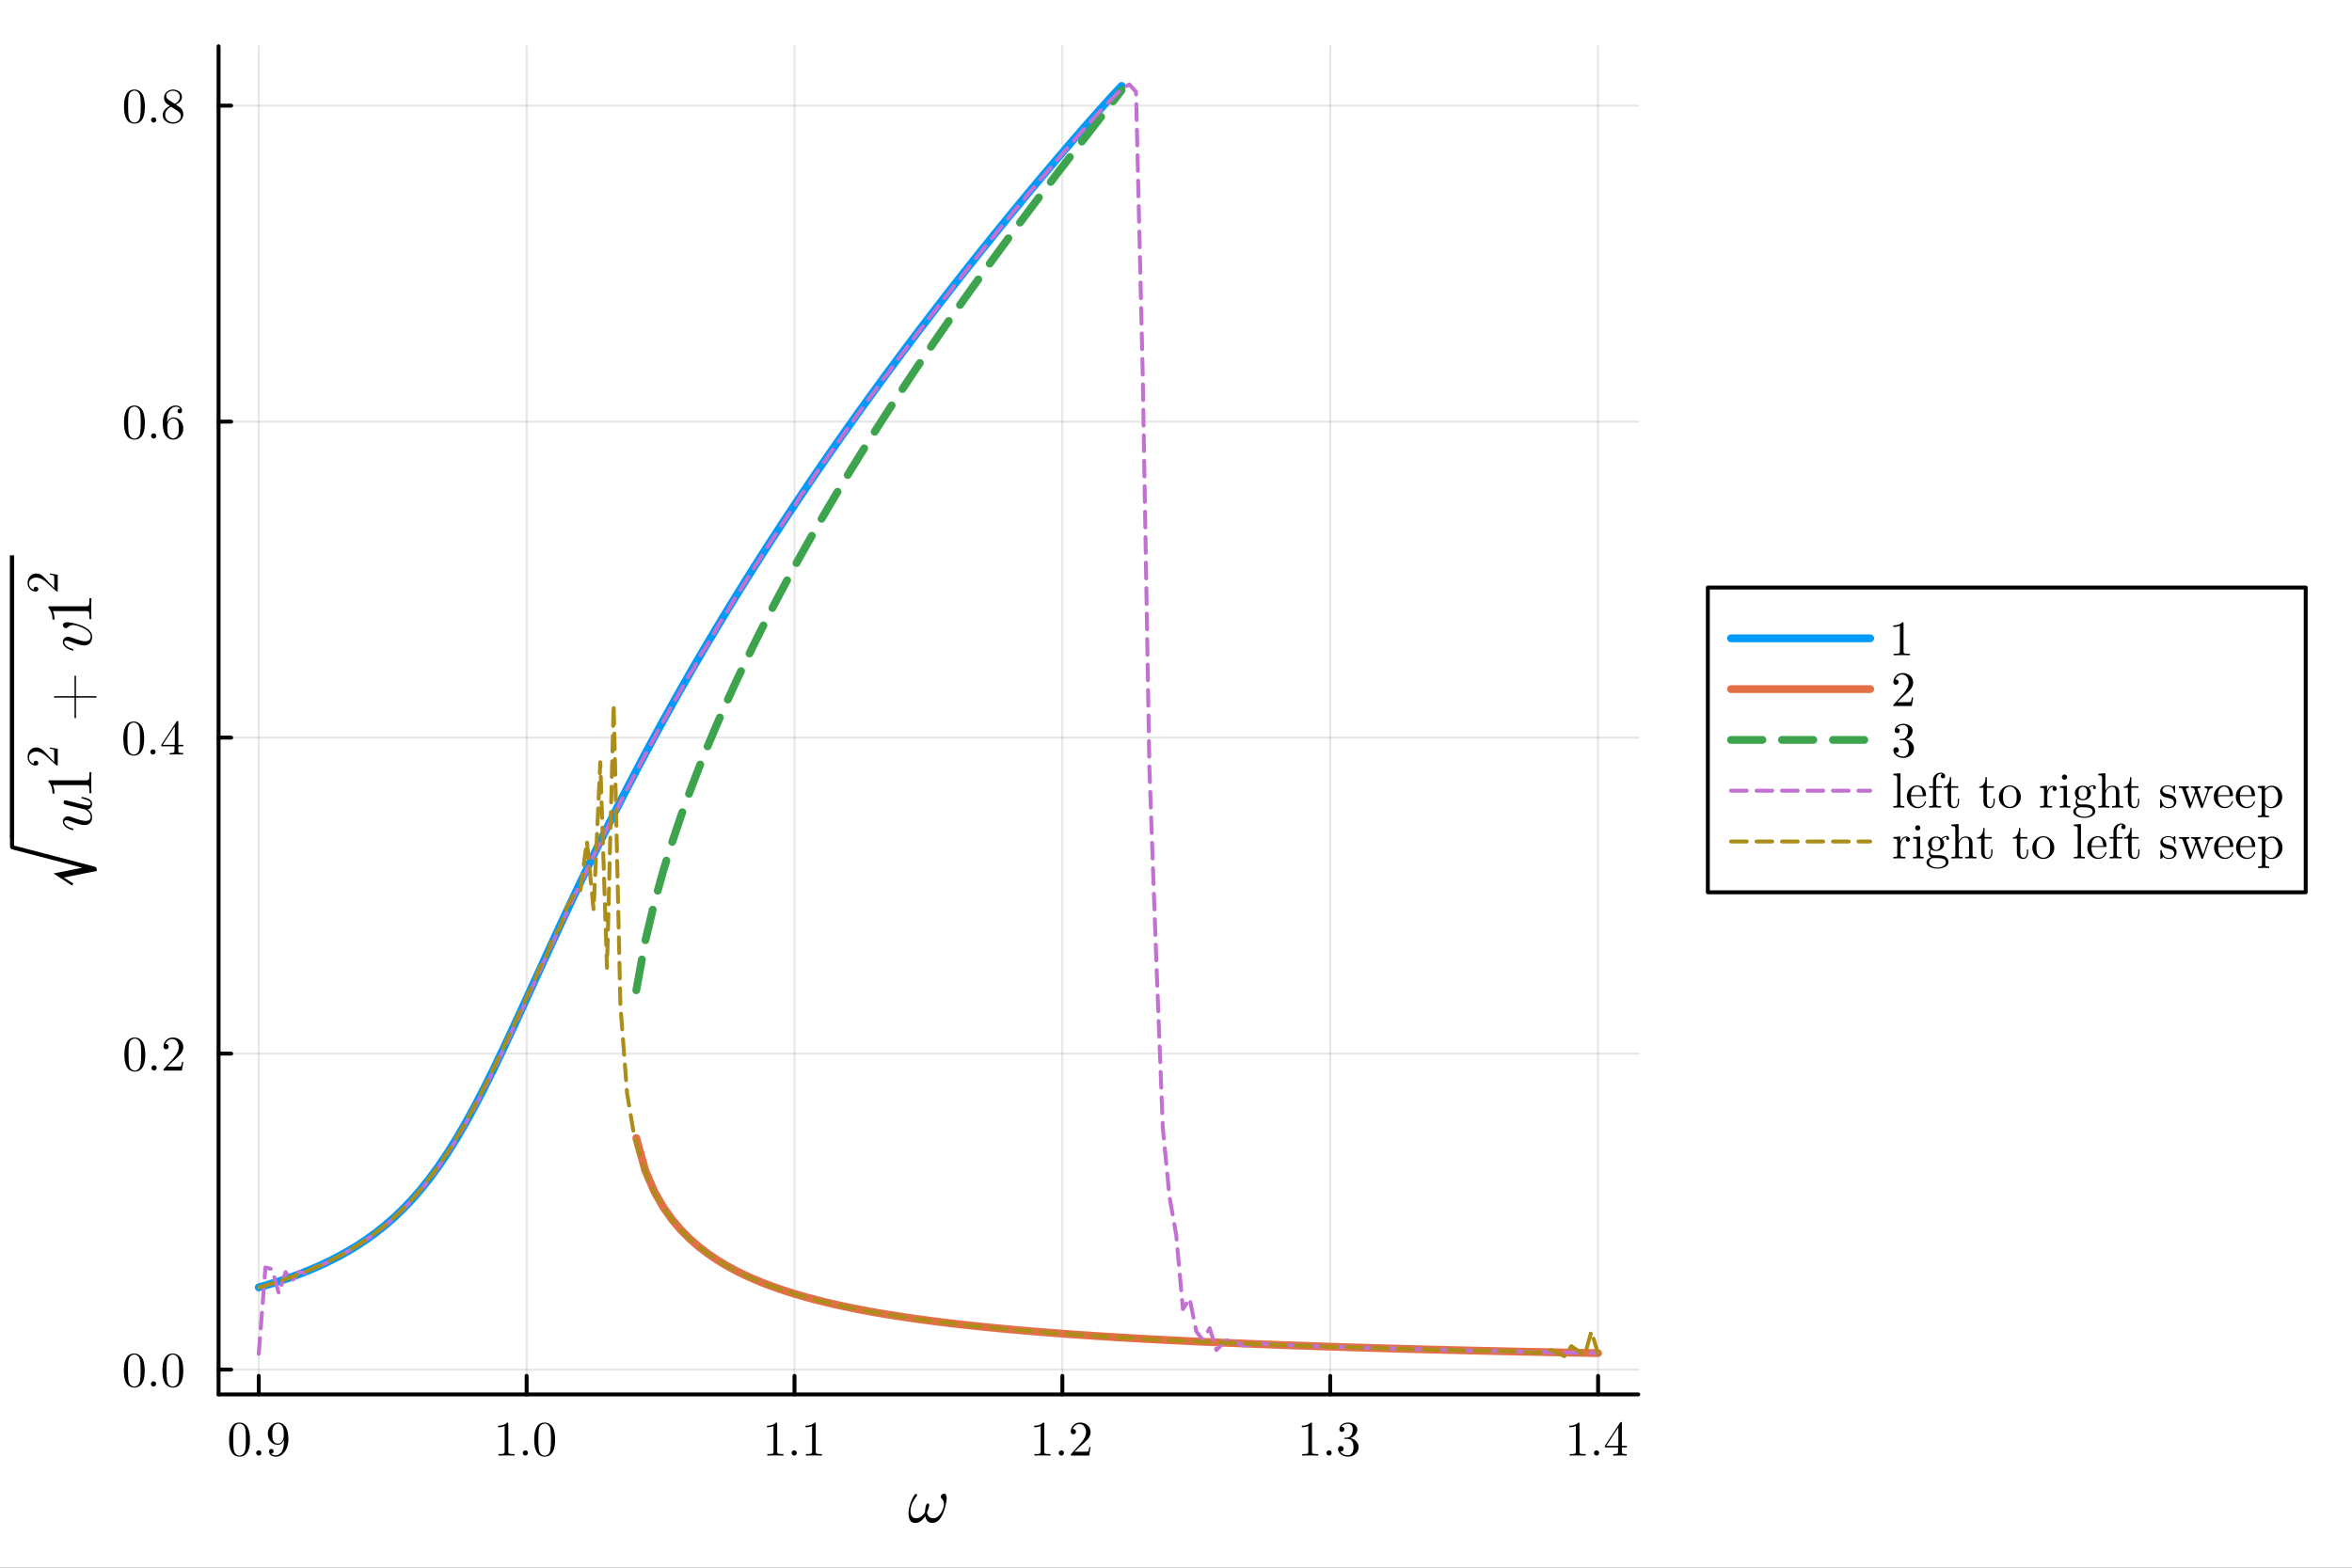 <?xml version="1.0" encoding="utf-8"?>
<svg xmlns="http://www.w3.org/2000/svg" xmlns:xlink="http://www.w3.org/1999/xlink" width="600" height="400" viewBox="0 0 2400 1600">
<rect x="0" y="0" width="2400" height="1600" fill="#333333" stroke="none"/>
<defs>
  <clipPath id="clip100">
    <rect x="0" y="0" width="2400" height="1600"/>
  </clipPath>
</defs>
<path clip-path="url(#clip100)" d="M0 1600 L2400 1600 L2400 0 L0 0  Z" fill="#ffffff" fill-rule="evenodd" fill-opacity="1"/>
<defs>
  <clipPath id="clip101">
    <rect x="480" y="0" width="1681" height="1600"/>
  </clipPath>
</defs>
<defs>
  <clipPath id="clip102">
    <rect x="223" y="47" width="1450" height="1377"/>
  </clipPath>
</defs>
<path clip-path="url(#clip100)" d="M223.03 1423.18 L1671.71 1423.18 L1671.71 47.244 L223.03 47.244  Z" fill="#ffffff" fill-rule="evenodd" fill-opacity="1"/>
<polyline clip-path="url(#clip102)" style="stroke:#000000; stroke-linecap:round; stroke-linejoin:round; stroke-width:2; stroke-opacity:0.1; fill:none" points="264.03,1423.18 264.03,47.244 "/>
<polyline clip-path="url(#clip102)" style="stroke:#000000; stroke-linecap:round; stroke-linejoin:round; stroke-width:2; stroke-opacity:0.1; fill:none" points="537.366,1423.18 537.366,47.244 "/>
<polyline clip-path="url(#clip102)" style="stroke:#000000; stroke-linecap:round; stroke-linejoin:round; stroke-width:2; stroke-opacity:0.1; fill:none" points="810.702,1423.18 810.702,47.244 "/>
<polyline clip-path="url(#clip102)" style="stroke:#000000; stroke-linecap:round; stroke-linejoin:round; stroke-width:2; stroke-opacity:0.1; fill:none" points="1084.04,1423.18 1084.04,47.244 "/>
<polyline clip-path="url(#clip102)" style="stroke:#000000; stroke-linecap:round; stroke-linejoin:round; stroke-width:2; stroke-opacity:0.1; fill:none" points="1357.37,1423.18 1357.37,47.244 "/>
<polyline clip-path="url(#clip102)" style="stroke:#000000; stroke-linecap:round; stroke-linejoin:round; stroke-width:2; stroke-opacity:0.1; fill:none" points="1630.71,1423.18 1630.71,47.244 "/>
<polyline clip-path="url(#clip100)" style="stroke:#000000; stroke-linecap:round; stroke-linejoin:round; stroke-width:4; stroke-opacity:1; fill:none" points="223.03,1423.18 1671.71,1423.18 "/>
<polyline clip-path="url(#clip100)" style="stroke:#000000; stroke-linecap:round; stroke-linejoin:round; stroke-width:4; stroke-opacity:1; fill:none" points="264.03,1423.18 264.03,1404.28 "/>
<polyline clip-path="url(#clip100)" style="stroke:#000000; stroke-linecap:round; stroke-linejoin:round; stroke-width:4; stroke-opacity:1; fill:none" points="537.366,1423.18 537.366,1404.28 "/>
<polyline clip-path="url(#clip100)" style="stroke:#000000; stroke-linecap:round; stroke-linejoin:round; stroke-width:4; stroke-opacity:1; fill:none" points="810.702,1423.18 810.702,1404.28 "/>
<polyline clip-path="url(#clip100)" style="stroke:#000000; stroke-linecap:round; stroke-linejoin:round; stroke-width:4; stroke-opacity:1; fill:none" points="1084.04,1423.18 1084.04,1404.28 "/>
<polyline clip-path="url(#clip100)" style="stroke:#000000; stroke-linecap:round; stroke-linejoin:round; stroke-width:4; stroke-opacity:1; fill:none" points="1357.37,1423.18 1357.37,1404.28 "/>
<polyline clip-path="url(#clip100)" style="stroke:#000000; stroke-linecap:round; stroke-linejoin:round; stroke-width:4; stroke-opacity:1; fill:none" points="1630.71,1423.18 1630.71,1404.28 "/>
<path clip-path="url(#clip100)" d="M233.781 1469.4 Q233.781 1461.96 235.659 1457.91 Q238.277 1451.88 244.453 1451.88 Q245.762 1451.88 247.121 1452.26 Q248.504 1452.6 250.234 1453.96 Q251.988 1455.32 253.05 1457.54 Q255.076 1461.84 255.076 1469.4 Q255.076 1476.79 253.198 1480.81 Q250.456 1486.69 244.404 1486.69 Q242.131 1486.69 239.809 1485.53 Q237.511 1484.37 236.054 1481.58 Q233.781 1477.4 233.781 1469.4 M237.981 1468.78 Q237.981 1476.41 238.524 1479.45 Q239.142 1482.74 240.822 1484.17 Q242.526 1485.58 244.404 1485.58 Q246.429 1485.58 248.109 1484.07 Q249.814 1482.54 250.332 1479.26 Q250.901 1476.02 250.876 1468.78 Q250.876 1461.74 250.382 1458.92 Q249.715 1455.64 247.936 1454.33 Q246.182 1453 244.404 1453 Q243.737 1453 243.02 1453.19 Q242.329 1453.39 241.316 1453.96 Q240.303 1454.53 239.512 1455.94 Q238.747 1457.34 238.376 1459.47 Q237.981 1462.21 237.981 1468.78 Z" fill="#000000" fill-rule="nonzero" fill-opacity="1" /><path clip-path="url(#clip100)" d="M262.165 1484.76 Q261.4 1483.95 261.4 1482.89 Q261.4 1481.82 262.165 1481.06 Q262.931 1480.27 264.092 1480.27 Q265.204 1480.27 265.945 1481.01 Q266.711 1481.73 266.711 1482.91 Q266.711 1484.07 265.896 1484.84 Q265.105 1485.58 264.092 1485.58 Q262.931 1485.58 262.165 1484.76 Z" fill="#000000" fill-rule="nonzero" fill-opacity="1" /><path clip-path="url(#clip100)" d="M273.282 1463.27 Q273.282 1460.58 274.072 1458.75 Q274.863 1456.9 276.518 1455.07 Q279.557 1451.88 283.954 1451.88 Q285.831 1451.88 287.486 1452.67 Q289.166 1453.47 290.747 1455.27 Q292.353 1457.05 293.316 1460.58 Q294.28 1464.09 294.28 1468.93 Q294.28 1476.76 290.475 1481.73 Q286.696 1486.69 281.582 1486.69 Q278.346 1486.69 276.444 1485.23 Q274.542 1483.75 274.542 1481.23 Q274.542 1479.92 275.283 1479.38 Q276.024 1478.81 276.864 1478.81 Q277.778 1478.81 278.494 1479.43 Q279.211 1480.02 279.211 1481.13 Q279.211 1482.05 278.618 1482.76 Q278.05 1483.46 276.567 1483.46 Q278.025 1485.28 281.533 1485.28 Q282.793 1485.28 284.053 1484.72 Q285.312 1484.12 286.671 1482.71 Q288.054 1481.28 288.894 1478.29 Q289.734 1475.3 289.734 1471.1 L289.734 1469.5 Q287.709 1474.56 283.41 1474.56 Q279.161 1474.56 276.222 1471.3 Q273.282 1468.04 273.282 1463.27 M277.827 1463.32 Q277.827 1468.34 278.741 1470.19 Q280.298 1473.38 283.46 1473.38 Q286.548 1473.38 288.079 1470.63 Q289.636 1467.87 289.636 1464.29 Q289.636 1459.32 288.82 1457.15 Q287.313 1453.14 283.954 1453.14 Q280.619 1453.14 278.89 1456.33 Q277.827 1458.21 277.827 1463.32 Z" fill="#000000" fill-rule="nonzero" fill-opacity="1" /><path clip-path="url(#clip100)" d="M508.303 1456.7 L508.303 1455.12 Q514.38 1455.12 517.517 1451.88 Q518.382 1451.88 518.53 1452.08 Q518.678 1452.28 518.678 1453.19 L518.678 1481.58 Q518.678 1483.08 519.419 1483.55 Q520.161 1484.02 523.397 1484.02 L525.002 1484.02 L525.002 1485.58 Q523.224 1485.43 516.801 1485.43 Q510.378 1485.43 508.624 1485.58 L508.624 1484.02 L510.23 1484.02 Q513.417 1484.02 514.182 1483.58 Q514.948 1483.11 514.948 1481.58 L514.948 1455.37 Q512.305 1456.7 508.303 1456.7 Z" fill="#000000" fill-rule="nonzero" fill-opacity="1" /><path clip-path="url(#clip100)" d="M534.167 1484.76 Q533.402 1483.95 533.402 1482.89 Q533.402 1481.82 534.167 1481.06 Q534.933 1480.27 536.094 1480.27 Q537.206 1480.27 537.947 1481.01 Q538.713 1481.73 538.713 1482.91 Q538.713 1484.07 537.898 1484.84 Q537.107 1485.58 536.094 1485.58 Q534.933 1485.58 534.167 1484.76 Z" fill="#000000" fill-rule="nonzero" fill-opacity="1" /><path clip-path="url(#clip100)" d="M545.136 1469.4 Q545.136 1461.96 547.013 1457.91 Q549.632 1451.88 555.807 1451.88 Q557.117 1451.88 558.475 1452.26 Q559.859 1452.6 561.588 1453.96 Q563.342 1455.32 564.404 1457.54 Q566.43 1461.84 566.43 1469.4 Q566.43 1476.79 564.552 1480.81 Q561.81 1486.69 555.758 1486.69 Q553.485 1486.69 551.163 1485.53 Q548.866 1484.37 547.408 1481.58 Q545.136 1477.4 545.136 1469.4 M549.335 1468.78 Q549.335 1476.41 549.879 1479.45 Q550.496 1482.74 552.176 1484.17 Q553.881 1485.58 555.758 1485.58 Q557.784 1485.58 559.464 1484.07 Q561.168 1482.54 561.687 1479.26 Q562.255 1476.02 562.23 1468.78 Q562.23 1461.74 561.736 1458.92 Q561.069 1455.64 559.291 1454.33 Q557.537 1453 555.758 1453 Q555.091 1453 554.375 1453.19 Q553.683 1453.39 552.67 1453.96 Q551.657 1454.53 550.867 1455.94 Q550.101 1457.34 549.73 1459.47 Q549.335 1462.21 549.335 1468.78 Z" fill="#000000" fill-rule="nonzero" fill-opacity="1" /><path clip-path="url(#clip100)" d="M782.676 1456.7 L782.676 1455.12 Q788.753 1455.12 791.891 1451.88 Q792.755 1451.88 792.904 1452.08 Q793.052 1452.28 793.052 1453.19 L793.052 1481.58 Q793.052 1483.08 793.793 1483.55 Q794.534 1484.02 797.77 1484.02 L799.376 1484.02 L799.376 1485.58 Q797.597 1485.43 791.174 1485.43 Q784.752 1485.43 782.998 1485.58 L782.998 1484.02 L784.603 1484.02 Q787.79 1484.02 788.556 1483.58 Q789.322 1483.11 789.322 1481.58 L789.322 1455.37 Q786.678 1456.7 782.676 1456.7 Z" fill="#000000" fill-rule="nonzero" fill-opacity="1" /><path clip-path="url(#clip100)" d="M808.541 1484.76 Q807.775 1483.95 807.775 1482.89 Q807.775 1481.82 808.541 1481.06 Q809.307 1480.27 810.468 1480.27 Q811.579 1480.27 812.32 1481.01 Q813.086 1481.73 813.086 1482.91 Q813.086 1484.07 812.271 1484.84 Q811.481 1485.58 810.468 1485.58 Q809.307 1485.58 808.541 1484.76 Z" fill="#000000" fill-rule="nonzero" fill-opacity="1" /><path clip-path="url(#clip100)" d="M822.029 1456.7 L822.029 1455.12 Q828.106 1455.12 831.243 1451.88 Q832.108 1451.88 832.256 1452.08 Q832.404 1452.28 832.404 1453.19 L832.404 1481.58 Q832.404 1483.08 833.145 1483.55 Q833.886 1484.02 837.123 1484.02 L838.728 1484.02 L838.728 1485.58 Q836.95 1485.43 830.527 1485.43 Q824.104 1485.43 822.35 1485.58 L822.35 1484.02 L823.956 1484.02 Q827.142 1484.02 827.908 1483.58 Q828.674 1483.11 828.674 1481.58 L828.674 1455.37 Q826.031 1456.7 822.029 1456.7 Z" fill="#000000" fill-rule="nonzero" fill-opacity="1" /><path clip-path="url(#clip100)" d="M1055.25 1456.7 L1055.25 1455.12 Q1061.32 1455.12 1064.46 1451.88 Q1065.33 1451.88 1065.47 1452.08 Q1065.62 1452.28 1065.62 1453.19 L1065.62 1481.58 Q1065.62 1483.08 1066.36 1483.55 Q1067.1 1484.02 1070.34 1484.02 L1071.95 1484.02 L1071.95 1485.58 Q1070.17 1485.43 1063.74 1485.43 Q1057.32 1485.43 1055.57 1485.58 L1055.57 1484.02 L1057.17 1484.02 Q1060.36 1484.02 1061.13 1483.58 Q1061.89 1483.11 1061.89 1481.58 L1061.89 1455.37 Q1059.25 1456.7 1055.25 1456.7 Z" fill="#000000" fill-rule="nonzero" fill-opacity="1" /><path clip-path="url(#clip100)" d="M1081.11 1484.76 Q1080.35 1483.95 1080.35 1482.89 Q1080.35 1481.82 1081.11 1481.06 Q1081.88 1480.27 1083.04 1480.27 Q1084.15 1480.27 1084.89 1481.01 Q1085.66 1481.73 1085.66 1482.91 Q1085.66 1484.07 1084.84 1484.84 Q1084.05 1485.58 1083.04 1485.58 Q1081.88 1485.58 1081.11 1484.76 Z" fill="#000000" fill-rule="nonzero" fill-opacity="1" /><path clip-path="url(#clip100)" d="M1092.62 1485.58 Q1092.62 1484.67 1092.7 1484.39 Q1092.8 1484.12 1093.19 1483.7 L1102.9 1472.88 Q1108.21 1466.9 1108.21 1461.69 Q1108.21 1458.31 1106.43 1455.89 Q1104.68 1453.47 1101.44 1453.47 Q1099.22 1453.47 1097.34 1454.82 Q1095.46 1456.18 1094.6 1458.6 Q1094.75 1458.55 1095.27 1458.55 Q1096.53 1458.55 1097.22 1459.34 Q1097.93 1460.14 1097.93 1461.2 Q1097.93 1462.56 1097.04 1463.22 Q1096.18 1463.87 1095.32 1463.87 Q1094.97 1463.87 1094.5 1463.79 Q1094.06 1463.72 1093.34 1463.03 Q1092.62 1462.31 1092.62 1461.05 Q1092.62 1457.52 1095.29 1454.7 Q1097.98 1451.88 1102.08 1451.88 Q1106.73 1451.88 1109.77 1454.65 Q1112.83 1457.39 1112.83 1461.69 Q1112.83 1463.2 1112.36 1464.58 Q1111.92 1465.94 1111.3 1467 Q1110.71 1468.07 1109.08 1469.77 Q1107.44 1471.47 1106.14 1472.68 Q1104.83 1473.9 1101.89 1476.46 L1096.53 1481.68 L1105.64 1481.68 Q1110.09 1481.68 1110.43 1481.28 Q1110.93 1480.57 1111.55 1476.79 L1112.83 1476.79 L1111.4 1485.58 L1092.62 1485.58 Z" fill="#000000" fill-rule="nonzero" fill-opacity="1" /><path clip-path="url(#clip100)" d="M1328.38 1456.7 L1328.38 1455.12 Q1334.46 1455.12 1337.6 1451.88 Q1338.46 1451.88 1338.61 1452.08 Q1338.76 1452.28 1338.76 1453.19 L1338.76 1481.58 Q1338.76 1483.08 1339.5 1483.55 Q1340.24 1484.02 1343.48 1484.02 L1345.08 1484.02 L1345.08 1485.58 Q1343.31 1485.43 1336.88 1485.43 Q1330.46 1485.43 1328.71 1485.58 L1328.71 1484.02 L1330.31 1484.02 Q1333.5 1484.02 1334.26 1483.58 Q1335.03 1483.11 1335.03 1481.58 L1335.03 1455.37 Q1332.39 1456.7 1328.38 1456.7 Z" fill="#000000" fill-rule="nonzero" fill-opacity="1" /><path clip-path="url(#clip100)" d="M1354.25 1484.76 Q1353.48 1483.95 1353.48 1482.89 Q1353.48 1481.82 1354.25 1481.06 Q1355.02 1480.27 1356.18 1480.27 Q1357.29 1480.27 1358.03 1481.01 Q1358.79 1481.73 1358.79 1482.91 Q1358.79 1484.07 1357.98 1484.84 Q1357.19 1485.58 1356.18 1485.58 Q1355.02 1485.58 1354.25 1484.76 Z" fill="#000000" fill-rule="nonzero" fill-opacity="1" /><path clip-path="url(#clip100)" d="M1365.37 1478.76 Q1365.37 1477.25 1366.23 1476.54 Q1367.1 1475.82 1368.21 1475.82 Q1369.37 1475.82 1370.18 1476.59 Q1371.02 1477.33 1371.02 1478.64 Q1371.02 1480.05 1370.03 1480.84 Q1369.07 1481.63 1367.69 1481.43 Q1368.9 1483.46 1371.12 1484.37 Q1373.37 1485.28 1375.44 1485.28 Q1377.62 1485.28 1379.37 1483.41 Q1381.15 1481.53 1381.15 1476.93 Q1381.15 1473.03 1379.62 1470.78 Q1378.11 1468.53 1375.12 1468.53 L1372.9 1468.53 Q1372.13 1468.53 1371.91 1468.46 Q1371.69 1468.39 1371.69 1467.97 Q1371.69 1467.47 1372.46 1467.37 Q1373.22 1467.37 1374.43 1467.23 Q1377.37 1467.13 1378.93 1464.58 Q1380.34 1462.21 1380.34 1458.83 Q1380.34 1455.74 1378.85 1454.45 Q1377.4 1453.14 1375.49 1453.14 Q1373.72 1453.14 1371.76 1453.89 Q1369.81 1454.63 1368.75 1456.28 Q1371.89 1456.28 1371.89 1458.83 Q1371.89 1459.94 1371.17 1460.68 Q1370.48 1461.4 1369.32 1461.4 Q1368.21 1461.4 1367.47 1460.7 Q1366.72 1459.99 1366.72 1458.78 Q1366.72 1455.89 1369.29 1453.89 Q1371.89 1451.88 1375.69 1451.88 Q1379.45 1451.88 1382.21 1453.86 Q1385.01 1455.84 1385.01 1458.88 Q1385.01 1461.86 1383.03 1464.31 Q1381.05 1466.76 1377.92 1467.77 Q1381.77 1468.53 1384.07 1471.15 Q1386.36 1473.75 1386.36 1476.93 Q1386.36 1480.89 1383.25 1483.8 Q1380.14 1486.69 1375.59 1486.69 Q1371.39 1486.69 1368.38 1484.42 Q1365.37 1482.15 1365.37 1478.76 Z" fill="#000000" fill-rule="nonzero" fill-opacity="1" /><path clip-path="url(#clip100)" d="M1601.36 1456.7 L1601.36 1455.12 Q1607.44 1455.12 1610.58 1451.88 Q1611.44 1451.88 1611.59 1452.08 Q1611.74 1452.28 1611.74 1453.19 L1611.74 1481.58 Q1611.74 1483.08 1612.48 1483.55 Q1613.22 1484.02 1616.46 1484.02 L1618.06 1484.02 L1618.06 1485.58 Q1616.28 1485.43 1609.86 1485.43 Q1603.44 1485.43 1601.68 1485.58 L1601.68 1484.02 L1603.29 1484.02 Q1606.48 1484.02 1607.24 1483.58 Q1608.01 1483.11 1608.01 1481.58 L1608.01 1455.37 Q1605.36 1456.7 1601.36 1456.7 Z" fill="#000000" fill-rule="nonzero" fill-opacity="1" /><path clip-path="url(#clip100)" d="M1627.23 1484.76 Q1626.46 1483.95 1626.46 1482.89 Q1626.46 1481.82 1627.23 1481.06 Q1627.99 1480.27 1629.15 1480.27 Q1630.27 1480.27 1631.01 1481.01 Q1631.77 1481.73 1631.77 1482.91 Q1631.77 1484.07 1630.96 1484.84 Q1630.17 1485.58 1629.15 1485.58 Q1627.99 1485.58 1627.23 1484.76 Z" fill="#000000" fill-rule="nonzero" fill-opacity="1" /><path clip-path="url(#clip100)" d="M1637.63 1477.23 L1637.63 1475.67 L1653.17 1451.93 Q1653.56 1451.32 1654.18 1451.34 Q1654.75 1451.34 1654.87 1451.56 Q1654.99 1451.79 1654.99 1452.65 L1654.99 1475.67 L1660.06 1475.67 L1660.06 1477.23 L1654.99 1477.23 L1654.99 1481.63 Q1654.99 1483.08 1655.59 1483.55 Q1656.2 1484.02 1658.82 1484.02 L1659.88 1484.02 L1659.88 1485.58 Q1657.81 1485.43 1653.02 1485.43 Q1648.25 1485.43 1646.17 1485.58 L1646.17 1484.02 L1647.24 1484.02 Q1649.86 1484.02 1650.47 1483.58 Q1651.09 1483.11 1651.09 1481.63 L1651.09 1477.23 L1637.63 1477.23 M1639.06 1475.67 L1651.39 1475.67 L1651.39 1456.8 L1639.06 1475.67 Z" fill="#000000" fill-rule="nonzero" fill-opacity="1" /><path clip-path="url(#clip100)" d="M966.036 1529.06 Q966.036 1532.06 964.522 1537.85 Q963.91 1540.37 963.073 1542.65 Q962.268 1544.91 961.076 1547.1 Q959.885 1549.29 958.5 1550.86 Q957.115 1552.41 955.312 1553.38 Q953.508 1554.34 951.511 1554.34 Q948.355 1554.34 946.487 1552.47 Q944.651 1550.57 944.072 1547.32 Q939.756 1554.34 933.991 1554.34 Q930.416 1554.34 928.742 1551.8 Q927.067 1549.22 927.067 1544.91 Q927.067 1541.27 928.033 1537.5 Q929.869 1530.35 933.444 1525.36 Q933.927 1524.78 934.635 1524.78 Q935.054 1524.78 935.247 1524.91 Q935.827 1525.26 935.827 1525.84 Q935.827 1526.26 935.505 1526.68 Q933.251 1529.8 931.769 1532.48 Q930.288 1535.15 929.611 1537.85 Q929.096 1540.17 929.096 1542.14 Q929.096 1545.45 930.513 1547.52 Q931.962 1549.58 934.829 1549.58 Q937.469 1549.58 939.788 1547.93 Q942.107 1546.26 943.814 1543.46 Q943.911 1540.4 944.651 1537.5 Q945.328 1534.41 946.906 1534.41 Q948.162 1534.41 948.162 1536.11 Q948.162 1536.69 947.904 1537.85 Q947.196 1540.91 945.907 1543.65 Q946.358 1546.32 948.033 1547.97 Q949.708 1549.58 952.381 1549.58 Q954.861 1549.58 957.051 1547.77 Q959.273 1545.97 960.69 1543.33 Q962.139 1540.66 962.944 1537.5 Q963.202 1536.44 963.202 1535.08 Q963.202 1531.48 960.69 1529.25 Q959.981 1528.55 959.981 1527.61 Q959.981 1526.52 960.883 1525.52 Q961.946 1524.46 963.202 1524.46 Q964.136 1524.46 964.716 1525.04 Q966.036 1526.19 966.036 1529.06 Z" fill="#000000" fill-rule="nonzero" fill-opacity="1" /><polyline clip-path="url(#clip102)" style="stroke:#000000; stroke-linecap:round; stroke-linejoin:round; stroke-width:2; stroke-opacity:0.1; fill:none" points="223.03,1397.8 1671.71,1397.8 "/>
<polyline clip-path="url(#clip102)" style="stroke:#000000; stroke-linecap:round; stroke-linejoin:round; stroke-width:2; stroke-opacity:0.1; fill:none" points="223.03,1075.3 1671.71,1075.3 "/>
<polyline clip-path="url(#clip102)" style="stroke:#000000; stroke-linecap:round; stroke-linejoin:round; stroke-width:2; stroke-opacity:0.1; fill:none" points="223.03,752.801 1671.71,752.801 "/>
<polyline clip-path="url(#clip102)" style="stroke:#000000; stroke-linecap:round; stroke-linejoin:round; stroke-width:2; stroke-opacity:0.1; fill:none" points="223.03,430.301 1671.71,430.301 "/>
<polyline clip-path="url(#clip102)" style="stroke:#000000; stroke-linecap:round; stroke-linejoin:round; stroke-width:2; stroke-opacity:0.1; fill:none" points="223.03,107.801 1671.71,107.801 "/>
<polyline clip-path="url(#clip100)" style="stroke:#000000; stroke-linecap:round; stroke-linejoin:round; stroke-width:4; stroke-opacity:1; fill:none" points="223.03,1423.18 223.03,47.244 "/>
<polyline clip-path="url(#clip100)" style="stroke:#000000; stroke-linecap:round; stroke-linejoin:round; stroke-width:4; stroke-opacity:1; fill:none" points="223.03,1397.8 235.885,1397.8 "/>
<polyline clip-path="url(#clip100)" style="stroke:#000000; stroke-linecap:round; stroke-linejoin:round; stroke-width:4; stroke-opacity:1; fill:none" points="223.03,1075.3 235.885,1075.3 "/>
<polyline clip-path="url(#clip100)" style="stroke:#000000; stroke-linecap:round; stroke-linejoin:round; stroke-width:4; stroke-opacity:1; fill:none" points="223.03,752.801 235.885,752.801 "/>
<polyline clip-path="url(#clip100)" style="stroke:#000000; stroke-linecap:round; stroke-linejoin:round; stroke-width:4; stroke-opacity:1; fill:none" points="223.03,430.301 235.885,430.301 "/>
<polyline clip-path="url(#clip100)" style="stroke:#000000; stroke-linecap:round; stroke-linejoin:round; stroke-width:4; stroke-opacity:1; fill:none" points="223.03,107.801 235.885,107.801 "/>
<path clip-path="url(#clip100)" d="M126.383 1398.9 Q126.383 1391.46 128.261 1387.41 Q130.879 1381.39 137.055 1381.39 Q138.364 1381.39 139.723 1381.76 Q141.107 1382.1 142.836 1383.46 Q144.59 1384.82 145.652 1387.04 Q147.678 1391.34 147.678 1398.9 Q147.678 1406.29 145.8 1410.31 Q143.058 1416.19 137.006 1416.19 Q134.733 1416.19 132.411 1415.03 Q130.114 1413.87 128.656 1411.08 Q126.383 1406.9 126.383 1398.9 M130.583 1398.28 Q130.583 1405.92 131.126 1408.95 Q131.744 1412.24 133.424 1413.67 Q135.128 1415.08 137.006 1415.08 Q139.031 1415.08 140.711 1413.57 Q142.416 1412.04 142.935 1408.76 Q143.503 1405.52 143.478 1398.28 Q143.478 1391.24 142.984 1388.43 Q142.317 1385.14 140.538 1383.83 Q138.784 1382.5 137.006 1382.5 Q136.339 1382.5 135.622 1382.69 Q134.931 1382.89 133.918 1383.46 Q132.905 1384.03 132.115 1385.44 Q131.349 1386.85 130.978 1388.97 Q130.583 1391.71 130.583 1398.28 Z" fill="#000000" fill-rule="nonzero" fill-opacity="1" /><path clip-path="url(#clip100)" d="M154.768 1414.27 Q154.002 1413.45 154.002 1412.39 Q154.002 1411.33 154.768 1410.56 Q155.533 1409.77 156.694 1409.77 Q157.806 1409.77 158.547 1410.51 Q159.313 1411.23 159.313 1412.41 Q159.313 1413.57 158.498 1414.34 Q157.707 1415.08 156.694 1415.08 Q155.533 1415.08 154.768 1414.27 Z" fill="#000000" fill-rule="nonzero" fill-opacity="1" /><path clip-path="url(#clip100)" d="M165.736 1398.9 Q165.736 1391.46 167.613 1387.41 Q170.232 1381.39 176.408 1381.39 Q177.717 1381.39 179.076 1381.76 Q180.459 1382.1 182.188 1383.46 Q183.942 1384.82 185.004 1387.04 Q187.03 1391.34 187.03 1398.9 Q187.03 1406.29 185.153 1410.31 Q182.411 1416.19 176.358 1416.19 Q174.086 1416.19 171.763 1415.03 Q169.466 1413.87 168.009 1411.08 Q165.736 1406.9 165.736 1398.9 M169.935 1398.28 Q169.935 1405.92 170.479 1408.95 Q171.096 1412.24 172.776 1413.67 Q174.481 1415.08 176.358 1415.08 Q178.384 1415.08 180.064 1413.57 Q181.768 1412.04 182.287 1408.76 Q182.855 1405.52 182.831 1398.28 Q182.831 1391.24 182.336 1388.43 Q181.669 1385.14 179.891 1383.83 Q178.137 1382.5 176.358 1382.5 Q175.691 1382.5 174.975 1382.69 Q174.283 1382.89 173.27 1383.46 Q172.257 1384.03 171.467 1385.44 Q170.701 1386.85 170.331 1388.97 Q169.935 1391.71 169.935 1398.28 Z" fill="#000000" fill-rule="nonzero" fill-opacity="1" /><path clip-path="url(#clip100)" d="M126.927 1076.4 Q126.927 1068.96 128.804 1064.91 Q131.423 1058.89 137.599 1058.89 Q138.908 1058.89 140.267 1059.26 Q141.65 1059.6 143.379 1060.96 Q145.133 1062.32 146.195 1064.54 Q148.221 1068.84 148.221 1076.4 Q148.221 1083.79 146.344 1087.81 Q143.602 1093.69 137.549 1093.69 Q135.277 1093.69 132.954 1092.53 Q130.657 1091.37 129.2 1088.58 Q126.927 1084.4 126.927 1076.4 M131.126 1075.78 Q131.126 1083.42 131.67 1086.45 Q132.287 1089.74 133.967 1091.17 Q135.672 1092.58 137.549 1092.58 Q139.575 1092.58 141.255 1091.07 Q142.959 1089.54 143.478 1086.26 Q144.046 1083.02 144.022 1075.78 Q144.022 1068.74 143.527 1065.93 Q142.86 1062.64 141.082 1061.33 Q139.328 1060 137.549 1060 Q136.882 1060 136.166 1060.2 Q135.474 1060.39 134.461 1060.96 Q133.449 1061.53 132.658 1062.94 Q131.892 1064.35 131.522 1066.47 Q131.126 1069.21 131.126 1075.78 Z" fill="#000000" fill-rule="nonzero" fill-opacity="1" /><path clip-path="url(#clip100)" d="M155.311 1091.77 Q154.545 1090.95 154.545 1089.89 Q154.545 1088.83 155.311 1088.06 Q156.077 1087.27 157.238 1087.27 Q158.349 1087.27 159.091 1088.01 Q159.856 1088.73 159.856 1089.91 Q159.856 1091.07 159.041 1091.84 Q158.251 1092.58 157.238 1092.58 Q156.077 1092.58 155.311 1091.77 Z" fill="#000000" fill-rule="nonzero" fill-opacity="1" /><path clip-path="url(#clip100)" d="M166.823 1092.58 Q166.823 1091.67 166.897 1091.4 Q166.996 1091.12 167.391 1090.7 L177.099 1079.88 Q182.411 1073.91 182.411 1068.69 Q182.411 1065.31 180.632 1062.89 Q178.878 1060.47 175.642 1060.47 Q173.419 1060.47 171.541 1061.83 Q169.664 1063.18 168.799 1065.61 Q168.947 1065.56 169.466 1065.56 Q170.726 1065.56 171.418 1066.35 Q172.134 1067.14 172.134 1068.2 Q172.134 1069.56 171.245 1070.22 Q170.38 1070.87 169.515 1070.87 Q169.17 1070.87 168.7 1070.79 Q168.256 1070.72 167.539 1070.03 Q166.823 1069.31 166.823 1068.05 Q166.823 1064.52 169.491 1061.7 Q172.183 1058.89 176.284 1058.89 Q180.928 1058.89 183.967 1061.65 Q187.03 1064.39 187.03 1068.69 Q187.03 1070.2 186.561 1071.58 Q186.116 1072.94 185.498 1074 Q184.906 1075.07 183.275 1076.77 Q181.645 1078.48 180.335 1079.69 Q179.026 1080.9 176.086 1083.47 L170.726 1088.68 L179.841 1088.68 Q184.288 1088.68 184.634 1088.28 Q185.128 1087.57 185.746 1083.79 L187.03 1083.79 L185.597 1092.58 L166.823 1092.58 Z" fill="#000000" fill-rule="nonzero" fill-opacity="1" /><path clip-path="url(#clip100)" d="M125.815 753.901 Q125.815 746.465 127.693 742.413 Q130.311 736.386 136.487 736.386 Q137.796 736.386 139.155 736.756 Q140.538 737.102 142.268 738.461 Q144.022 739.82 145.084 742.043 Q147.109 746.341 147.109 753.901 Q147.109 761.287 145.232 765.313 Q142.49 771.193 136.438 771.193 Q134.165 771.193 131.843 770.032 Q129.545 768.871 128.088 766.079 Q125.815 761.904 125.815 753.901 M130.015 753.283 Q130.015 760.916 130.558 763.955 Q131.176 767.24 132.856 768.673 Q134.56 770.081 136.438 770.081 Q138.463 770.081 140.143 768.574 Q141.848 767.043 142.366 763.757 Q142.935 760.521 142.91 753.283 Q142.91 746.242 142.416 743.426 Q141.749 740.141 139.97 738.831 Q138.216 737.498 136.438 737.498 Q135.771 737.498 135.054 737.695 Q134.363 737.893 133.35 738.461 Q132.337 739.029 131.546 740.437 Q130.781 741.845 130.41 743.97 Q130.015 746.712 130.015 753.283 Z" fill="#000000" fill-rule="nonzero" fill-opacity="1" /><path clip-path="url(#clip100)" d="M154.199 769.266 Q153.434 768.451 153.434 767.389 Q153.434 766.326 154.199 765.561 Q154.965 764.77 156.126 764.77 Q157.238 764.77 157.979 765.511 Q158.745 766.228 158.745 767.413 Q158.745 768.574 157.93 769.34 Q157.139 770.081 156.126 770.081 Q154.965 770.081 154.199 769.266 Z" fill="#000000" fill-rule="nonzero" fill-opacity="1" /><path clip-path="url(#clip100)" d="M164.599 761.732 L164.599 760.175 L180.138 736.435 Q180.533 735.818 181.151 735.842 Q181.719 735.842 181.842 736.065 Q181.966 736.287 181.966 737.152 L181.966 760.175 L187.03 760.175 L187.03 761.732 L181.966 761.732 L181.966 766.129 Q181.966 767.586 182.559 768.056 Q183.176 768.525 185.795 768.525 L186.857 768.525 L186.857 770.081 Q184.782 769.933 179.99 769.933 Q175.222 769.933 173.147 770.081 L173.147 768.525 L174.209 768.525 Q176.828 768.525 177.445 768.08 Q178.063 767.611 178.063 766.129 L178.063 761.732 L164.599 761.732 M166.032 760.175 L178.359 760.175 L178.359 741.302 L166.032 760.175 Z" fill="#000000" fill-rule="nonzero" fill-opacity="1" /><path clip-path="url(#clip100)" d="M126.532 431.401 Q126.532 423.965 128.409 419.914 Q131.028 413.886 137.203 413.886 Q138.513 413.886 139.871 414.257 Q141.255 414.602 142.984 415.961 Q144.738 417.32 145.8 419.543 Q147.826 423.841 147.826 431.401 Q147.826 438.787 145.948 442.814 Q143.206 448.693 137.154 448.693 Q134.881 448.693 132.559 447.532 Q130.262 446.371 128.804 443.579 Q126.532 439.405 126.532 431.401 M130.731 430.783 Q130.731 438.416 131.275 441.455 Q131.892 444.74 133.572 446.173 Q135.277 447.581 137.154 447.581 Q139.18 447.581 140.86 446.074 Q142.564 444.543 143.083 441.257 Q143.651 438.021 143.626 430.783 Q143.626 423.743 143.132 420.926 Q142.465 417.641 140.687 416.332 Q138.933 414.998 137.154 414.998 Q136.487 414.998 135.771 415.195 Q135.079 415.393 134.066 415.961 Q133.053 416.529 132.263 417.937 Q131.497 419.345 131.126 421.47 Q130.731 424.212 130.731 430.783 Z" fill="#000000" fill-rule="nonzero" fill-opacity="1" /><path clip-path="url(#clip100)" d="M154.916 446.766 Q154.15 445.951 154.15 444.889 Q154.15 443.826 154.916 443.061 Q155.682 442.27 156.843 442.27 Q157.954 442.27 158.695 443.011 Q159.461 443.728 159.461 444.913 Q159.461 446.074 158.646 446.84 Q157.855 447.581 156.843 447.581 Q155.682 447.581 154.916 446.766 Z" fill="#000000" fill-rule="nonzero" fill-opacity="1" /><path clip-path="url(#clip100)" d="M166.032 431.598 Q166.032 423.644 170.084 418.777 Q174.135 413.886 179.347 413.886 Q182.386 413.886 184.066 415.442 Q185.77 416.974 185.77 419.345 Q185.77 420.655 185.004 421.223 Q184.239 421.791 183.448 421.791 Q182.534 421.791 181.818 421.173 Q181.101 420.556 181.101 419.444 Q181.101 417.172 183.893 417.172 Q182.583 415.146 179.446 415.146 Q178.483 415.146 177.495 415.442 Q176.506 415.714 175.222 416.653 Q173.937 417.591 172.949 419.074 Q171.961 420.556 171.269 423.347 Q170.578 426.139 170.578 429.77 L170.578 430.981 Q172.653 425.966 176.902 425.991 Q181.151 425.991 184.09 429.227 Q187.03 432.463 187.03 437.255 Q187.03 442.171 183.967 445.432 Q180.904 448.693 176.605 448.693 Q174.678 448.693 172.924 447.878 Q171.195 447.087 169.565 445.259 Q167.959 443.431 166.996 439.923 Q166.032 436.415 166.032 431.598 M170.676 436.144 Q170.676 441.109 171.59 443.481 Q171.739 443.876 172.06 444.419 Q172.406 444.963 172.974 445.679 Q173.567 446.371 174.53 446.84 Q175.494 447.285 176.605 447.285 Q179.99 447.285 181.62 443.999 Q182.485 442.171 182.485 437.206 Q182.485 432.142 181.571 430.289 Q180.014 427.152 176.852 427.152 Q174.728 427.152 173.246 428.609 Q171.788 430.067 171.22 432.018 Q170.676 433.97 170.676 436.144 Z" fill="#000000" fill-rule="nonzero" fill-opacity="1" /><path clip-path="url(#clip100)" d="M126.532 108.901 Q126.532 101.465 128.409 97.414 Q131.028 91.386 137.203 91.386 Q138.513 91.386 139.871 91.757 Q141.255 92.103 142.984 93.461 Q144.738 94.82 145.8 97.043 Q147.826 101.342 147.826 108.901 Q147.826 116.287 145.948 120.314 Q143.206 126.193 137.154 126.193 Q134.881 126.193 132.559 125.032 Q130.262 123.871 128.804 121.079 Q126.532 116.905 126.532 108.901 M130.731 108.283 Q130.731 115.916 131.275 118.955 Q131.892 122.241 133.572 123.673 Q135.277 125.081 137.154 125.081 Q139.18 125.081 140.86 123.575 Q142.564 122.043 143.083 118.757 Q143.651 115.521 143.626 108.283 Q143.626 101.243 143.132 98.427 Q142.465 95.141 140.687 93.832 Q138.933 92.498 137.154 92.498 Q136.487 92.498 135.771 92.695 Q135.079 92.893 134.066 93.461 Q133.053 94.029 132.263 95.437 Q131.497 96.846 131.126 98.97 Q130.731 101.712 130.731 108.283 Z" fill="#000000" fill-rule="nonzero" fill-opacity="1" /><path clip-path="url(#clip100)" d="M154.916 124.266 Q154.15 123.451 154.15 122.389 Q154.15 121.327 154.916 120.561 Q155.682 119.77 156.843 119.77 Q157.954 119.77 158.695 120.511 Q159.461 121.228 159.461 122.413 Q159.461 123.575 158.646 124.34 Q157.855 125.081 156.843 125.081 Q155.682 125.081 154.916 124.266 Z" fill="#000000" fill-rule="nonzero" fill-opacity="1" /><path clip-path="url(#clip100)" d="M166.032 117.448 Q166.032 111.791 173.32 108.135 Q170.182 106.01 169.614 105.393 Q167.391 102.923 167.391 99.835 Q167.391 96.302 170.059 93.856 Q172.752 91.386 176.556 91.386 Q180.187 91.386 182.929 93.486 Q185.671 95.586 185.671 98.921 Q185.671 103.614 179.545 106.776 Q183.596 109.296 184.56 110.358 Q187.03 113.1 187.03 116.583 Q187.03 120.635 183.917 123.426 Q180.805 126.193 176.506 126.193 Q172.307 126.193 169.17 123.747 Q166.032 121.302 166.032 117.448 M168.552 117.448 Q168.552 120.585 170.899 122.685 Q173.27 124.785 176.556 124.785 Q179.743 124.785 182.114 122.957 Q184.51 121.129 184.51 118.412 Q184.51 117.349 184.14 116.435 Q183.794 115.521 183.078 114.805 Q182.386 114.064 181.941 113.743 Q181.521 113.397 180.706 112.829 L174.481 108.901 Q168.552 112.186 168.552 117.448 M169.614 97.858 Q169.614 100.279 172.159 101.959 L178.433 106.01 Q183.448 103.071 183.448 98.921 Q183.448 96.228 181.398 94.449 Q179.347 92.646 176.506 92.646 Q173.715 92.646 171.665 94.128 Q169.614 95.586 169.614 97.858 Z" fill="#000000" fill-rule="nonzero" fill-opacity="1" /><path clip-path="url(#clip100)" d="M73.305 903.651 L54.536 891.481 L79.442 886.531 L83.979 885.603 Q82.793 885.397 80.782 884.778 Q78.72 884.108 78.204 884.004 L15.45 867.658 Q15.037 867.555 14.367 867.401 Q13.645 867.194 13.387 867.091 Q13.129 866.988 12.614 866.833 Q12.098 866.679 11.943 866.576 Q11.737 866.472 11.376 866.318 Q11.015 866.163 10.912 865.957 Q10.809 865.751 10.603 865.493 Q10.396 865.235 10.345 864.926 Q10.293 864.565 10.242 864.204 Q10.19 863.843 10.19 863.327 L10.19 854.097 Q10.19 850.848 12.304 850.848 Q14.419 850.848 14.419 853.994 L14.419 863.018 L95.839 884.314 Q97.025 884.623 97.489 884.881 Q97.953 885.087 98.366 885.809 Q98.778 886.531 98.778 887.82 L98.778 888.852 L65.21 895.607 L75.007 901.949 L73.305 903.651 Z" fill="#000000" fill-rule="nonzero" fill-opacity="1" /><path clip-path="url(#clip100)" d="M14.451 854.316 L14.451 566.773 L10.064 566.773 L10.064 854.316  Z" fill="#000000" fill-rule="evenodd" fill-opacity="1"/>
<path clip-path="url(#clip100)" d="M83.853 813.363 Q88.007 814.2 90.39 815.328 Q94.03 817.163 94.03 820.223 Q94.03 822.349 92.838 823.959 Q91.614 825.537 89.585 826.084 Q90.39 826.696 90.938 827.244 Q91.485 827.759 92.323 828.758 Q93.128 829.756 93.579 831.109 Q94.03 832.429 94.03 833.943 Q94.03 835.102 93.804 836.165 Q93.611 837.228 93.064 838.355 Q92.484 839.45 91.614 840.255 Q90.745 841.028 89.328 841.543 Q87.911 842.059 86.107 842.059 Q83.853 842.059 80.793 841.189 Q77.734 840.287 72.258 838.226 Q69.36 837.099 67.75 837.099 Q67.009 837.099 66.526 837.26 Q66.043 837.421 65.882 837.743 Q65.689 838.033 65.656 838.226 Q65.592 838.419 65.592 838.741 Q65.592 840.738 67.621 842.477 Q69.65 844.216 73.772 845.408 Q74.577 845.666 74.771 845.827 Q74.964 845.988 74.964 846.471 Q74.932 847.276 74.287 847.276 Q74.03 847.276 73.031 846.986 Q72.001 846.696 70.487 846.02 Q68.941 845.311 67.556 844.345 Q66.139 843.379 65.141 841.865 Q64.143 840.319 64.143 838.548 Q64.143 836.133 65.721 834.651 Q67.267 833.137 69.553 833.137 Q70.97 833.137 73.708 834.265 Q83.209 837.84 87.17 837.84 Q92.548 837.84 92.548 833.749 Q92.548 832.397 92.001 831.141 Q91.453 829.852 90.68 829.015 Q89.907 828.178 89.07 827.534 Q88.233 826.857 87.685 826.568 Q87.138 826.245 87.009 826.213 L67.17 821.286 Q66.397 821.093 65.882 820.738 Q65.334 820.352 65.141 819.901 Q64.948 819.45 64.916 819.192 Q64.851 818.935 64.851 818.709 Q64.851 817.904 65.334 817.357 Q65.817 816.777 66.655 816.777 Q66.816 816.777 67.589 816.97 Q68.329 817.131 69.424 817.389 Q70.487 817.646 71.067 817.775 Q75.125 818.806 75.543 818.903 L82.661 820.738 Q83.08 820.835 84.432 821.157 Q85.785 821.447 86.493 821.608 Q87.17 821.769 88.104 821.93 Q89.006 822.059 89.521 822.059 Q91.131 822.059 91.84 821.576 Q92.548 821.093 92.548 820.03 Q92.548 819.031 91.872 818.258 Q91.163 817.453 89.811 816.841 Q88.426 816.229 87.299 815.875 Q86.171 815.521 84.4 815.07 Q83.627 814.909 83.434 814.78 Q83.209 814.619 83.209 814.168 Q83.209 813.363 83.853 813.363 Z" fill="#000000" fill-rule="nonzero" fill-opacity="1" /><path clip-path="url(#clip100)" d="M55.64 809.923 L53.579 809.923 Q53.579 802 49.36 797.91 Q49.36 796.783 49.618 796.59 Q49.875 796.396 51.067 796.396 L88.072 796.396 Q90.036 796.396 90.648 795.43 Q91.26 794.464 91.26 790.245 L91.26 788.152 L93.289 788.152 Q93.096 790.47 93.096 798.844 Q93.096 807.217 93.289 809.504 L91.26 809.504 L91.26 807.411 Q91.26 803.256 90.68 802.258 Q90.068 801.259 88.072 801.259 L53.901 801.259 Q55.64 804.705 55.64 809.923 Z" fill="#000000" fill-rule="nonzero" fill-opacity="1" /><path clip-path="url(#clip100)" d="M58.912 781.32 Q58.078 781.32 57.83 781.253 Q57.581 781.162 57.198 780.802 L47.324 771.942 Q41.868 767.095 37.111 767.095 Q34.023 767.095 31.814 768.718 Q29.604 770.319 29.604 773.272 Q29.604 775.301 30.844 777.014 Q32.084 778.728 34.293 779.517 Q34.248 779.381 34.248 778.908 Q34.248 777.758 34.97 777.127 Q35.691 776.473 36.661 776.473 Q37.901 776.473 38.509 777.285 Q39.095 778.074 39.095 778.863 Q39.095 779.179 39.028 779.607 Q38.96 780.013 38.329 780.666 Q37.675 781.32 36.525 781.32 Q33.301 781.32 30.732 778.885 Q28.161 776.428 28.161 772.686 Q28.161 768.448 30.686 765.675 Q33.189 762.879 37.111 762.879 Q38.487 762.879 39.749 763.307 Q40.989 763.713 41.958 764.277 Q42.928 764.818 44.483 766.306 Q46.039 767.794 47.144 768.989 Q48.248 770.183 50.593 772.866 L55.35 777.758 L55.35 769.439 Q55.35 765.382 54.989 765.066 Q54.335 764.615 50.886 764.051 L50.886 762.879 L58.912 764.187 L58.912 781.32 Z" fill="#000000" fill-rule="nonzero" fill-opacity="1" /><path clip-path="url(#clip100)" d="M77.605 731.599 Q77.605 733.113 76.799 733.113 Q75.994 733.113 75.994 731.535 Q75.994 731.341 76.027 731.019 Q76.059 730.665 76.059 730.601 L76.059 712.018 L57.412 712.018 Q57.347 712.018 57.057 712.05 Q56.735 712.082 56.542 712.082 Q54.964 712.082 54.964 711.309 Q54.964 710.504 56.542 710.504 L76.059 710.504 L76.059 691.889 Q76.059 691.825 76.027 691.503 Q75.994 691.181 75.994 690.988 Q75.994 689.474 76.799 689.474 Q77.605 689.442 77.605 691.052 Q77.605 691.245 77.573 691.535 Q77.54 691.825 77.54 691.889 L77.54 710.504 L97.121 710.504 Q98.635 710.504 98.635 711.309 Q98.635 712.082 97.057 712.082 Q96.864 712.082 96.542 712.05 Q96.252 712.018 96.188 712.018 L77.54 712.018 L77.54 730.601 Q77.54 730.665 77.573 731.052 Q77.605 731.406 77.605 731.599 Z" fill="#000000" fill-rule="nonzero" fill-opacity="1" /><path clip-path="url(#clip100)" d="M68.748 635.043 Q69.585 635.043 71.228 635.268 Q72.87 635.494 75.254 636.041 Q77.637 636.589 80.149 637.394 Q82.661 638.167 85.173 639.391 Q87.653 640.614 89.618 642.064 Q91.582 643.513 92.806 645.542 Q94.03 647.571 94.03 649.857 Q94.03 650.92 93.869 651.951 Q93.708 652.981 93.192 654.27 Q92.677 655.558 91.84 656.492 Q90.97 657.426 89.424 658.07 Q87.878 658.714 85.849 658.714 Q83.756 658.714 80.954 657.941 Q78.12 657.136 72.323 654.946 Q69.328 653.819 67.685 653.819 Q66.945 653.819 66.494 653.98 Q66.011 654.141 65.85 654.463 Q65.656 654.785 65.624 654.978 Q65.592 655.139 65.592 655.461 Q65.592 657.233 67.428 659.036 Q69.263 660.84 73.772 662.128 Q74.577 662.386 74.771 662.547 Q74.964 662.708 74.964 663.191 Q74.932 663.996 74.287 663.996 Q74.094 663.996 73.353 663.77 Q72.581 663.545 71.421 663.126 Q70.23 662.708 69.006 661.967 Q67.75 661.226 66.655 660.324 Q65.56 659.39 64.851 658.07 Q64.143 656.75 64.143 655.268 Q64.143 652.853 65.721 651.371 Q67.267 649.857 69.553 649.857 Q70.809 649.857 72.838 650.663 Q76.51 652.015 78.281 652.627 Q80.052 653.239 82.564 653.883 Q85.076 654.495 86.816 654.495 Q89.456 654.495 91.002 653.271 Q92.548 652.047 92.548 649.6 Q92.548 647.41 90.97 645.445 Q89.36 643.449 87.073 642.128 Q84.754 640.808 82.178 639.809 Q79.569 638.811 77.605 638.36 Q75.608 637.877 74.674 637.877 Q71.421 637.877 69.296 640.099 Q68.684 640.711 68.297 640.936 Q67.911 641.162 67.299 641.162 Q66.172 641.162 65.173 640.164 Q64.143 639.133 64.143 637.941 Q64.143 636.846 65.238 635.945 Q66.333 635.043 68.748 635.043 Z" fill="#000000" fill-rule="nonzero" fill-opacity="1" /><path clip-path="url(#clip100)" d="M55.64 632.321 L53.579 632.321 Q53.579 624.398 49.36 620.308 Q49.36 619.181 49.618 618.987 Q49.875 618.794 51.067 618.794 L88.072 618.794 Q90.036 618.794 90.648 617.828 Q91.26 616.862 91.26 612.643 L91.26 610.55 L93.289 610.55 Q93.096 612.868 93.096 621.242 Q93.096 629.615 93.289 631.902 L91.26 631.902 L91.26 629.809 Q91.26 625.654 90.68 624.656 Q90.068 623.657 88.072 623.657 L53.901 623.657 Q55.64 627.103 55.64 632.321 Z" fill="#000000" fill-rule="nonzero" fill-opacity="1" /><path clip-path="url(#clip100)" d="M58.912 603.718 Q58.078 603.718 57.83 603.651 Q57.581 603.56 57.198 603.2 L47.324 594.34 Q41.868 589.493 37.111 589.493 Q34.023 589.493 31.814 591.116 Q29.604 592.717 29.604 595.67 Q29.604 597.699 30.844 599.412 Q32.084 601.126 34.293 601.915 Q34.248 601.779 34.248 601.306 Q34.248 600.156 34.97 599.525 Q35.691 598.871 36.661 598.871 Q37.901 598.871 38.509 599.683 Q39.095 600.472 39.095 601.261 Q39.095 601.576 39.028 602.005 Q38.96 602.411 38.329 603.064 Q37.675 603.718 36.525 603.718 Q33.301 603.718 30.732 601.283 Q28.161 598.826 28.161 595.084 Q28.161 590.845 30.686 588.073 Q33.189 585.277 37.111 585.277 Q38.487 585.277 39.749 585.705 Q40.989 586.111 41.958 586.675 Q42.928 587.216 44.483 588.704 Q46.039 590.192 47.144 591.387 Q48.248 592.581 50.593 595.264 L55.35 600.156 L55.35 591.837 Q55.35 587.779 54.989 587.464 Q54.335 587.013 50.886 586.449 L50.886 585.277 L58.912 586.585 L58.912 603.718 Z" fill="#000000" fill-rule="nonzero" fill-opacity="1" /><polyline clip-path="url(#clip102)" style="stroke:#009af9; stroke-linecap:round; stroke-linejoin:round; stroke-width:8; stroke-opacity:1; fill:none" points="264.03,1313.92 273.203,1311.26 282.375,1308.42 291.548,1305.38 300.72,1302.13 309.892,1298.64 319.065,1294.88 328.237,1290.84 337.409,1286.46 346.582,1281.73 355.754,1276.59 364.926,1271.01 374.099,1264.92 383.271,1258.28 392.443,1251.01 401.616,1243.06 410.788,1234.33 419.96,1224.77 429.133,1214.29 438.305,1202.82 447.477,1190.31 456.65,1176.72 465.822,1162.04 474.994,1146.29 484.167,1129.54 493.339,1111.89 502.512,1093.47 511.684,1074.41 520.856,1054.89 530.029,1035.05 539.201,1015.02 548.373,994.932 557.546,974.878 566.718,954.939 575.89,935.174 585.063,915.628 594.235,896.331 603.407,877.305 612.58,858.563 621.752,840.11 630.924,821.948 640.097,804.076 649.269,786.49 658.441,769.182 667.614,752.147 676.786,735.375 685.958,718.86 695.131,702.591 704.303,686.561 713.476,670.761 722.648,655.182 731.82,639.816 740.993,624.656 750.165,609.693 759.337,594.921 768.51,580.332 777.682,565.919 786.854,551.676 796.027,537.598 805.199,523.678 814.371,509.91 823.544,496.29 832.716,482.812 841.888,469.472 851.061,456.266 860.233,443.188 869.405,430.235 878.578,417.403 887.75,404.688 896.922,392.087 906.095,379.597 915.267,367.213 924.44,354.935 933.612,342.758 942.784,330.679 951.957,318.698 961.129,306.81 970.301,295.014 979.474,283.308 988.646,271.69 997.818,260.158 1006.99,248.711 1016.16,237.348 1025.34,226.066 1034.51,214.866 1043.68,203.747 1052.85,192.708 1062.02,181.75 1071.2,170.873 1080.37,160.079 1089.54,149.37 1098.71,138.752 1107.89,128.231 1117.06,117.82 1126.23,107.541 1135.4,97.443 1144.58,87.667 "/>
<polyline clip-path="url(#clip102)" style="stroke:#e26f46; stroke-linecap:round; stroke-linejoin:round; stroke-width:8; stroke-opacity:1; fill:none" points="649.269,1161.55 658.441,1194.52 667.614,1215.91 676.786,1232 685.958,1244.91 695.131,1255.65 704.303,1264.8 713.476,1272.74 722.648,1279.72 731.82,1285.92 740.993,1291.48 750.165,1296.49 759.337,1301.05 768.51,1305.21 777.682,1309.02 786.854,1312.53 796.027,1315.77 805.199,1318.78 814.371,1321.58 823.544,1324.2 832.716,1326.64 841.888,1328.93 851.061,1331.08 860.233,1333.1 869.405,1335.01 878.578,1336.82 887.75,1338.52 896.922,1340.14 906.095,1341.68 915.267,1343.14 924.44,1344.53 933.612,1345.85 942.784,1347.11 951.957,1348.32 961.129,1349.47 970.301,1350.57 979.474,1351.63 988.646,1352.64 997.818,1353.61 1006.99,1354.55 1016.16,1355.44 1025.34,1356.31 1034.51,1357.14 1043.68,1357.94 1052.85,1358.71 1062.02,1359.45 1071.2,1360.17 1080.37,1360.86 1089.54,1361.53 1098.71,1362.18 1107.89,1362.81 1117.06,1363.42 1126.23,1364 1135.4,1364.57 1144.58,1365.13 1153.75,1365.66 1162.92,1366.18 1172.09,1366.68 1181.27,1367.17 1190.44,1367.65 1199.61,1368.11 1208.78,1368.56 1217.95,1369 1227.13,1369.43 1236.3,1369.84 1245.47,1370.24 1254.64,1370.64 1263.82,1371.02 1272.99,1371.39 1282.16,1371.76 1291.33,1372.11 1300.51,1372.46 1309.68,1372.8 1318.85,1373.13 1328.02,1373.45 1337.2,1373.76 1346.37,1374.07 1355.54,1374.37 1364.71,1374.66 1373.88,1374.95 1383.06,1375.23 1392.23,1375.51 1401.4,1375.78 1410.57,1376.04 1419.75,1376.3 1428.92,1376.55 1438.09,1376.8 1447.26,1377.04 1456.44,1377.27 1465.61,1377.51 1474.78,1377.73 1483.95,1377.96 1493.13,1378.17 1502.3,1378.39 1511.47,1378.6 1520.64,1378.81 1529.81,1379.01 1538.99,1379.21 1548.16,1379.4 1557.33,1379.59 1566.5,1379.78 1575.68,1379.96 1584.85,1380.15 1594.02,1380.32 1603.19,1380.5 1612.37,1380.67 1621.54,1380.84 1630.71,1381 "/>
<polyline clip-path="url(#clip102)" style="stroke:#3da44d; stroke-linecap:round; stroke-linejoin:round; stroke-width:8; stroke-opacity:1; fill:none" stroke-dasharray="32, 20" points="649.269,1010.71 658.441,960.326 667.614,921.787 676.786,888.805 685.958,859.262 695.131,832.133 704.303,806.825 713.476,782.958 722.648,760.27 731.82,738.573 740.993,717.724 750.165,697.612 759.337,678.148 768.51,659.262 777.682,640.894 786.854,622.994 796.027,605.522 805.199,588.44 814.371,571.717 823.544,555.326 832.716,539.244 841.888,523.448 851.061,507.92 860.233,492.643 869.405,477.602 878.578,462.783 887.75,448.173 896.922,433.76 906.095,419.535 915.267,405.487 924.44,391.608 933.612,377.889 942.784,364.323 951.957,350.902 961.129,337.62 970.301,324.47 979.474,311.446 988.646,298.543 997.818,285.755 1006.99,273.077 1016.16,260.504 1025.34,248.031 1034.51,235.653 1043.68,223.365 1052.85,211.163 1062.02,199.041 1071.2,186.994 1080.37,175.016 1089.54,163.1 1098.71,151.237 1107.89,139.415 1117.06,127.62 1126.23,115.825 1135.4,103.978 1144.58,91.934 "/>
<polyline clip-path="url(#clip102)" style="stroke:#c271d2; stroke-linecap:round; stroke-linejoin:round; stroke-width:4; stroke-opacity:1; fill:none" stroke-dasharray="16, 10" points="264.03,1381.68 270.864,1293.56 277.697,1295.31 284.531,1319.99 291.364,1298.34 298.197,1307.01 305.031,1298.21 311.864,1299.29 318.698,1294.46 325.531,1292.11 332.364,1289.23 339.198,1285.52 346.031,1282 352.865,1278.37 359.698,1274.4 366.531,1270.13 373.365,1265.57 380.198,1260.72 387.032,1255.55 393.865,1250.03 400.698,1244.14 407.532,1237.82 414.365,1231.02 421.199,1223.71 428.032,1215.84 434.865,1207.65 441.699,1198.87 448.532,1189.33 455.366,1179.17 462.199,1168.71 469.032,1157.4 475.866,1145.47 482.699,1133.23 489.533,1120.25 496.366,1106.87 503.199,1093.25 510.033,1078.74 516.866,1064.89 523.7,1049.68 530.533,1035.3 537.366,1020.24 544.2,1005.21 551.033,990.472 557.867,975.255 564.7,960.726 571.533,945.484 578.367,931.417 585.2,916.171 592.034,902.3 598.867,887.904 605.7,873.133 612.534,860.476 619.367,845.37 626.201,832.69 633.034,818.772 639.867,805.504 646.701,792.549 653.534,779.187 660.368,766.772 667.201,753.754 674.034,741.363 680.868,729.026 687.701,716.467 694.535,704.944 701.368,691.843 708.201,681.656 715.035,668.136 721.868,658.087 728.702,645.886 735.535,633.952 742.368,623.819 749.202,611.761 756.035,601.279 762.869,590.122 769.702,579.029 776.535,568.783 783.369,557.694 790.202,547.445 797.036,536.805 803.869,526.168 810.702,516.795 817.536,504.849 824.369,496.793 831.203,485.445 838.036,475.759 844.869,466.174 851.703,455.758 858.536,446.772 865.37,436.514 872.203,427.072 879.036,417.667 885.87,407.87 892.703,399.067 899.537,388.688 906.37,380.757 913.203,370.25 920.037,361.854 926.87,352.502 933.704,343.235 940.537,334.641 947.37,325.309 954.204,316.932 961.037,307.44 967.871,299.32 974.704,290.009 981.537,281.753 988.371,272.919 995.204,264.101 1002.04,255.932 1008.87,247.131 1015.7,238.958 1022.54,230.305 1029.37,222.272 1036.2,213.481 1043.04,205.756 1049.87,197.097 1056.7,189.334 1063.54,180.872 1070.37,173.076 1077.2,164.9 1084.04,157.044 1090.87,149.088 1097.71,141.292 1104.54,133.47 1111.37,125.925 1118.21,118.192 1125.04,110.594 1131.87,103.525 1138.71,96.627 1145.54,90.347 1152.37,86.186 1159.21,93.745 1166.04,382.158 1172.87,783.959 1179.71,975.225 1186.54,1151.08 1193.37,1221.45 1200.21,1260.36 1207.04,1336.06 1213.87,1325.23 1220.71,1358.84 1227.54,1367.84 1234.37,1355.49 1241.21,1377.81 1248.04,1370.94 1254.87,1366.15 1261.71,1370.44 1268.54,1373.09 1275.37,1372.47 1282.21,1371.67 1289.04,1371.58 1295.87,1371.86 1302.71,1372.23 1309.54,1372.56 1316.37,1372.87 1323.21,1373.17 1330.04,1373.46 1336.87,1373.76 1343.71,1374.04 1350.54,1374.27 1357.37,1374.42 1364.21,1374.59 1371.04,1374.87 1377.87,1375.13 1384.71,1375.24 1391.54,1375.49 1398.37,1375.72 1405.21,1375.84 1412.04,1376.14 1418.87,1376.22 1425.71,1376.52 1432.54,1376.6 1439.38,1376.86 1446.21,1377.02 1453.04,1377.14 1459.88,1377.41 1466.71,1377.55 1473.54,1377.64 1480.38,1377.86 1487.21,1378.09 1494.04,1378.25 1500.88,1378.36 1507.71,1378.48 1514.54,1378.61 1521.38,1378.76 1528.21,1378.91 1535.04,1379.06 1541.88,1379.21 1548.71,1379.37 1555.54,1379.55 1562.38,1379.74 1569.21,1379.9 1576.04,1379.97 1582.88,1380.04 1589.71,1380.23 1596.54,1380.44 1603.38,1380.47 1610.21,1380.6 1617.04,1380.82 1623.88,1380.82 1630.71,1381.06 "/>
<polyline clip-path="url(#clip102)" style="stroke:#ac8d18; stroke-linecap:round; stroke-linejoin:round; stroke-width:4; stroke-opacity:1; fill:none" stroke-dasharray="16, 10" points="1630.71,1381.68 1623.88,1358.94 1617.04,1383.15 1610.21,1378.58 1603.38,1373.91 1596.54,1384.24 1589.71,1381.05 1582.88,1377.8 1576.04,1379.3 1569.21,1380.7 1562.38,1380.43 1555.54,1379.71 1548.71,1379.24 1541.88,1379.03 1535.04,1378.9 1528.21,1378.8 1521.38,1378.69 1514.54,1378.58 1507.71,1378.46 1500.88,1378.36 1494.04,1378.25 1487.21,1378.1 1480.38,1377.87 1473.54,1377.64 1466.71,1377.53 1459.88,1377.42 1453.04,1377.15 1446.21,1377 1439.38,1376.87 1432.54,1376.59 1425.71,1376.52 1418.87,1376.21 1412.04,1376.14 1405.21,1375.83 1398.37,1375.73 1391.54,1375.48 1384.71,1375.24 1377.87,1375.13 1371.04,1374.86 1364.21,1374.59 1357.37,1374.43 1350.54,1374.26 1343.71,1374.02 1336.87,1373.75 1330.04,1373.48 1323.21,1373.23 1316.37,1372.98 1309.54,1372.73 1302.71,1372.49 1295.87,1372.24 1289.04,1372 1282.21,1371.78 1275.37,1371.54 1268.54,1371.24 1261.71,1370.89 1254.87,1370.61 1248.04,1370.41 1241.21,1370.07 1234.37,1369.7 1227.54,1369.5 1220.71,1369.09 1213.87,1368.84 1207.04,1368.46 1200.21,1368.16 1193.37,1367.76 1186.54,1367.5 1179.71,1367.04 1172.87,1366.74 1166.04,1366.39 1159.21,1365.93 1152.37,1365.56 1145.54,1365.22 1138.71,1364.82 1131.87,1364.36 1125.04,1363.9 1118.21,1363.45 1111.37,1363 1104.54,1362.54 1097.71,1362.07 1090.87,1361.58 1084.04,1361.1 1077.2,1360.63 1070.37,1360.15 1063.54,1359.62 1056.7,1359.01 1049.87,1358.42 1043.04,1357.91 1036.2,1357.32 1029.37,1356.63 1022.54,1356.09 1015.7,1355.38 1008.87,1354.75 1002.04,1354.04 995.204,1353.36 988.371,1352.58 981.537,1351.91 974.704,1351.05 967.871,1350.28 961.037,1349.51 954.204,1348.6 947.37,1347.67 940.537,1346.78 933.704,1345.89 926.87,1344.93 920.037,1343.92 913.203,1342.87 906.37,1341.77 899.537,1340.65 892.703,1339.47 885.87,1338.22 879.036,1336.91 872.203,1335.54 865.37,1334.17 858.536,1332.78 851.703,1331.26 844.869,1329.6 838.036,1328.03 831.203,1326.26 824.369,1324.42 817.536,1322.55 810.702,1320.49 803.869,1318.39 797.036,1316.18 790.202,1313.7 783.369,1311.31 776.535,1308.62 769.702,1305.71 762.869,1302.73 756.035,1299.55 749.202,1296.11 742.368,1292.37 735.535,1288.35 728.702,1284 721.868,1279.32 715.035,1274.19 708.201,1268.56 701.368,1262.31 694.535,1255.31 687.701,1247.45 680.868,1238.62 674.034,1228.36 667.201,1216.16 660.368,1201.57 653.534,1182.63 646.701,1157.02 639.867,1115.82 633.034,1025.56 626.201,718.828 619.367,987.775 612.534,778.006 605.7,928.383 598.867,858.522 592.034,909.757 585.2,913.478 578.367,926.009 571.533,946.67 564.7,955.521 557.867,974.677 551.033,987.049 544.2,1003.25 537.366,1017.87 530.533,1032.68 523.7,1047.83 516.866,1062.2 510.033,1076.98 503.199,1091.03 496.366,1104.93 489.533,1118.59 482.699,1131.26 475.866,1144.25 469.032,1156.02 462.199,1167.15 455.366,1178.28 448.532,1188.46 441.699,1197.81 434.865,1206.8 428.032,1215.34 421.199,1223.26 414.365,1230.53 407.532,1237.31 400.698,1243.63 393.865,1249.58 387.032,1255.16 380.198,1260.36 373.365,1265.25 366.531,1269.84 359.698,1274.18 352.865,1278.25 346.031,1282.02 339.198,1285.48 332.364,1288.81 325.531,1292.07 318.698,1295 311.864,1297.78 305.031,1300.54 298.197,1302.97 291.364,1305.47 284.531,1307.65 277.697,1309.9 270.864,1311.95 264.03,1313.86 "/>
<path clip-path="url(#clip100)" d="M1742.7 910.676 L2352.76 910.676 L2352.76 599.636 L1742.7 599.636  Z" fill="#ffffff" fill-rule="evenodd" fill-opacity="1"/>
<polyline clip-path="url(#clip100)" style="stroke:#000000; stroke-linecap:round; stroke-linejoin:round; stroke-width:4; stroke-opacity:1; fill:none" points="1742.7,910.676 2352.76,910.676 2352.76,599.636 1742.7,599.636 1742.7,910.676 "/>
<polyline clip-path="url(#clip100)" style="stroke:#009af9; stroke-linecap:round; stroke-linejoin:round; stroke-width:8; stroke-opacity:1; fill:none" points="1766.37,651.476 1908.35,651.476 "/>
<path clip-path="url(#clip100)" d="M1932.01 639.878 L1932.01 638.297 Q1938.09 638.297 1941.22 635.061 Q1942.09 635.061 1942.24 635.259 Q1942.39 635.456 1942.39 636.37 L1942.39 664.755 Q1942.39 666.261 1943.13 666.731 Q1943.87 667.2 1947.1 667.2 L1948.71 667.2 L1948.71 668.756 Q1946.93 668.608 1940.51 668.608 Q1934.09 668.608 1932.33 668.756 L1932.33 667.2 L1933.94 667.2 Q1937.12 667.2 1937.89 666.756 Q1938.66 666.286 1938.66 664.755 L1938.66 638.544 Q1936.01 639.878 1932.01 639.878 Z" fill="#000000" fill-rule="nonzero" fill-opacity="1" /><polyline clip-path="url(#clip100)" style="stroke:#e26f46; stroke-linecap:round; stroke-linejoin:round; stroke-width:8; stroke-opacity:1; fill:none" points="1766.37,703.316 1908.35,703.316 "/>
<path clip-path="url(#clip100)" d="M1932.01 720.596 Q1932.01 719.682 1932.08 719.411 Q1932.18 719.139 1932.58 718.719 L1942.29 707.899 Q1947.6 701.921 1947.6 696.708 Q1947.6 693.324 1945.82 690.903 Q1944.07 688.482 1940.83 688.482 Q1938.61 688.482 1936.73 689.841 Q1934.85 691.199 1933.99 693.62 Q1934.13 693.571 1934.65 693.571 Q1935.91 693.571 1936.61 694.362 Q1937.32 695.152 1937.32 696.214 Q1937.32 697.573 1936.43 698.24 Q1935.57 698.882 1934.7 698.882 Q1934.36 698.882 1933.89 698.808 Q1933.44 698.734 1932.73 698.042 Q1932.01 697.326 1932.01 696.066 Q1932.01 692.533 1934.68 689.717 Q1937.37 686.901 1941.47 686.901 Q1946.12 686.901 1949.15 689.668 Q1952.22 692.41 1952.22 696.708 Q1952.22 698.215 1951.75 699.599 Q1951.3 700.957 1950.69 702.02 Q1950.09 703.082 1948.46 704.786 Q1946.83 706.491 1945.52 707.701 Q1944.21 708.912 1941.27 711.481 L1935.91 716.693 L1945.03 716.693 Q1949.48 716.693 1949.82 716.298 Q1950.32 715.582 1950.93 711.802 L1952.22 711.802 L1950.79 720.596 L1932.01 720.596 Z" fill="#000000" fill-rule="nonzero" fill-opacity="1" /><polyline clip-path="url(#clip100)" style="stroke:#3da44d; stroke-linecap:round; stroke-linejoin:round; stroke-width:8; stroke-opacity:1; fill:none" stroke-dasharray="32, 20" points="1766.37,755.156 1908.35,755.156 "/>
<path clip-path="url(#clip100)" d="M1932.01 765.618 Q1932.01 764.111 1932.88 763.395 Q1933.74 762.679 1934.85 762.679 Q1936.01 762.679 1936.83 763.444 Q1937.67 764.186 1937.67 765.495 Q1937.67 766.903 1936.68 767.693 Q1935.72 768.484 1934.33 768.286 Q1935.54 770.312 1937.77 771.226 Q1940.01 772.14 1942.09 772.14 Q1944.26 772.14 1946.02 770.263 Q1947.8 768.385 1947.8 763.79 Q1947.8 759.887 1946.26 757.639 Q1944.76 755.391 1941.77 755.391 L1939.55 755.391 Q1938.78 755.391 1938.56 755.317 Q1938.33 755.243 1938.33 754.823 Q1938.33 754.329 1939.1 754.23 Q1939.87 754.23 1941.08 754.082 Q1944.02 753.983 1945.57 751.439 Q1946.98 749.067 1946.98 745.683 Q1946.98 742.595 1945.5 741.31 Q1944.04 740.001 1942.14 740.001 Q1940.36 740.001 1938.41 740.742 Q1936.46 741.483 1935.39 743.138 Q1938.53 743.138 1938.53 745.683 Q1938.53 746.794 1937.82 747.536 Q1937.12 748.252 1935.96 748.252 Q1934.85 748.252 1934.11 747.56 Q1933.37 746.844 1933.37 745.633 Q1933.37 742.743 1935.94 740.742 Q1938.53 738.741 1942.34 738.741 Q1946.09 738.741 1948.86 740.717 Q1951.65 742.694 1951.65 745.732 Q1951.65 748.721 1949.67 751.167 Q1947.7 753.613 1944.56 754.625 Q1948.41 755.391 1950.71 758.01 Q1953.01 760.604 1953.01 763.79 Q1953.01 767.743 1949.9 770.658 Q1946.78 773.548 1942.24 773.548 Q1938.04 773.548 1935.02 771.275 Q1932.01 769.003 1932.01 765.618 Z" fill="#000000" fill-rule="nonzero" fill-opacity="1" /><polyline clip-path="url(#clip100)" style="stroke:#c271d2; stroke-linecap:round; stroke-linejoin:round; stroke-width:4; stroke-opacity:1; fill:none" stroke-dasharray="16, 10" points="1766.37,806.996 1908.35,806.996 "/>
<path clip-path="url(#clip100)" d="M1932.01 824.276 L1932.01 822.72 Q1934.7 822.72 1935.32 822.399 Q1935.94 822.053 1935.94 820.423 L1935.94 794.114 Q1935.94 792.236 1935.27 791.767 Q1934.63 791.298 1932.01 791.298 L1932.01 789.716 L1939.27 789.173 L1939.27 820.423 Q1939.27 822.053 1939.92 822.399 Q1940.56 822.72 1943.23 822.72 L1943.23 824.276 Q1942.61 824.276 1941.32 824.227 Q1940.04 824.178 1939.1 824.153 Q1938.16 824.128 1937.62 824.128 Q1937.03 824.128 1932.01 824.276 Z" fill="#000000" fill-rule="nonzero" fill-opacity="1" /><path clip-path="url(#clip100)" d="M1945.75 813.135 Q1945.75 808.368 1948.81 804.983 Q1951.87 801.599 1956.27 801.599 Q1960.72 801.599 1963.01 804.489 Q1965.34 807.379 1965.34 811.53 Q1965.34 812.295 1965.14 812.444 Q1964.94 812.592 1964.08 812.592 L1949.95 812.592 Q1949.95 817.755 1951.48 820.176 Q1953.6 823.56 1957.18 823.56 Q1957.68 823.56 1958.27 823.461 Q1958.86 823.362 1960.07 822.943 Q1961.28 822.498 1962.35 821.337 Q1963.41 820.176 1964.03 818.348 Q1964.17 817.631 1964.67 817.656 Q1965.34 817.656 1965.34 818.249 Q1965.34 818.694 1964.84 819.706 Q1964.37 820.695 1963.46 821.88 Q1962.54 823.066 1960.77 823.955 Q1959.01 824.845 1956.89 824.845 Q1952.44 824.845 1949.08 821.485 Q1945.75 818.101 1945.75 813.135 M1949.99 811.53 L1962 811.53 Q1962 810.467 1961.8 809.282 Q1961.63 808.096 1961.09 806.465 Q1960.57 804.81 1959.33 803.773 Q1958.1 802.735 1956.27 802.735 Q1955.45 802.735 1954.56 803.081 Q1953.7 803.427 1952.64 804.267 Q1951.58 805.107 1950.83 807.009 Q1950.09 808.911 1949.99 811.53 Z" fill="#000000" fill-rule="nonzero" fill-opacity="1" /><path clip-path="url(#clip100)" d="M1968.47 804.044 L1968.47 802.463 L1972.45 802.463 L1972.45 796.658 Q1972.45 792.903 1974.87 790.754 Q1977.32 788.605 1980.31 788.605 Q1982.28 788.605 1983.57 789.667 Q1984.85 790.729 1984.85 792.162 Q1984.85 793.126 1984.26 793.768 Q1983.69 794.385 1982.63 794.385 Q1981.61 794.385 1981.02 793.743 Q1980.45 793.101 1980.45 792.212 Q1980.45 790.581 1981.96 790.087 Q1981.19 789.741 1980.31 789.716 Q1978.48 789.716 1977.04 791.594 Q1975.64 793.471 1975.64 796.609 L1975.64 802.463 L1981.57 802.463 L1981.57 804.044 L1975.81 804.044 L1975.81 820.324 Q1975.81 821.781 1976.4 822.251 Q1977.02 822.72 1979.64 822.72 L1980.7 822.72 L1980.7 824.276 Q1978.68 824.128 1974.28 824.128 Q1973.66 824.128 1972.7 824.153 Q1971.76 824.178 1970.47 824.227 Q1969.21 824.276 1968.52 824.276 L1968.52 822.72 Q1971.21 822.72 1971.83 822.399 Q1972.45 822.053 1972.45 820.423 L1972.45 804.044 L1968.47 804.044 Z" fill="#000000" fill-rule="nonzero" fill-opacity="1" /><path clip-path="url(#clip100)" d="M1983.17 804.044 L1983.17 802.933 Q1985.49 802.834 1987.02 801.204 Q1988.58 799.548 1989.1 797.523 Q1989.64 795.497 1989.69 793.15 L1990.95 793.15 L1990.95 802.463 L1998.19 802.463 L1998.19 804.044 L1990.95 804.044 L1990.95 818.101 Q1990.95 823.56 1994.36 823.56 Q1995.82 823.56 1996.78 822.078 Q1997.75 820.571 1997.75 817.903 L1997.75 815.112 L1999.01 815.112 L1999.01 818.002 Q1999.01 820.744 1997.75 822.794 Q1996.49 824.845 1993.99 824.845 Q1993.08 824.845 1992.16 824.598 Q1991.27 824.375 1990.09 823.782 Q1988.93 823.165 1988.19 821.683 Q1987.47 820.176 1987.47 818.002 L1987.47 804.044 L1983.17 804.044 Z" fill="#000000" fill-rule="nonzero" fill-opacity="1" /><path clip-path="url(#clip100)" d="M2019.61 804.044 L2019.61 802.933 Q2021.93 802.834 2023.46 801.204 Q2025.02 799.548 2025.54 797.523 Q2026.08 795.497 2026.13 793.15 L2027.39 793.15 L2027.39 802.463 L2034.63 802.463 L2034.63 804.044 L2027.39 804.044 L2027.39 818.101 Q2027.39 823.56 2030.8 823.56 Q2032.26 823.56 2033.22 822.078 Q2034.18 820.571 2034.18 817.903 L2034.18 815.112 L2035.44 815.112 L2035.44 818.002 Q2035.44 820.744 2034.18 822.794 Q2032.92 824.845 2030.43 824.845 Q2029.51 824.845 2028.6 824.598 Q2027.71 824.375 2026.53 823.782 Q2025.36 823.165 2024.62 821.683 Q2023.91 820.176 2023.91 818.002 L2023.91 804.044 L2019.61 804.044 Z" fill="#000000" fill-rule="nonzero" fill-opacity="1" /><path clip-path="url(#clip100)" d="M2043 821.559 Q2039.67 818.249 2039.67 813.456 Q2039.67 808.639 2042.93 805.131 Q2046.21 801.599 2050.91 801.599 Q2055.5 801.599 2058.79 805.107 Q2062.1 808.59 2062.1 813.456 Q2062.1 818.224 2058.76 821.534 Q2055.45 824.845 2050.86 824.845 Q2046.36 824.845 2043 821.559 M2043.87 813.036 Q2043.87 817.952 2045.15 820.176 Q2047.13 823.56 2050.91 823.56 Q2052.79 823.56 2054.34 822.547 Q2055.92 821.534 2056.79 819.83 Q2057.9 817.607 2057.9 813.036 Q2057.9 808.17 2056.56 806.021 Q2054.59 802.735 2050.86 802.735 Q2049.23 802.735 2047.62 803.6 Q2046.04 804.44 2045.08 806.12 Q2043.87 808.343 2043.87 813.036 Z" fill="#000000" fill-rule="nonzero" fill-opacity="1" /><path clip-path="url(#clip100)" d="M2081.79 824.276 L2081.79 822.72 Q2084.48 822.72 2085.1 822.399 Q2085.74 822.053 2085.74 820.423 L2085.74 806.861 Q2085.74 804.983 2085.07 804.514 Q2084.43 804.044 2081.79 804.044 L2081.79 802.463 L2088.83 801.92 L2088.83 807.478 Q2089.54 805.304 2091.05 803.624 Q2092.58 801.92 2095.05 801.92 Q2096.68 801.92 2097.72 802.834 Q2098.78 803.748 2098.78 805.008 Q2098.78 806.12 2098.09 806.688 Q2097.42 807.231 2096.61 807.231 Q2095.69 807.231 2095.05 806.663 Q2094.44 806.07 2094.44 805.057 Q2094.44 804.44 2094.71 803.97 Q2095 803.476 2095.23 803.303 Q2095.45 803.13 2095.6 803.081 Q2095.5 803.032 2095.05 803.032 Q2092.26 803.032 2090.66 805.823 Q2089.07 808.59 2089.07 812.542 L2089.07 820.324 Q2089.07 821.781 2089.67 822.251 Q2090.28 822.72 2092.93 822.72 L2093.99 822.72 L2093.99 824.276 Q2091.96 824.128 2087.57 824.128 Q2086.95 824.128 2085.99 824.153 Q2085.02 824.178 2083.76 824.227 Q2082.5 824.276 2081.79 824.276 Z" fill="#000000" fill-rule="nonzero" fill-opacity="1" /><path clip-path="url(#clip100)" d="M2101.82 824.276 L2101.82 822.72 Q2104.51 822.72 2105.13 822.399 Q2105.75 822.053 2105.75 820.423 L2105.75 806.811 Q2105.75 804.934 2105.11 804.489 Q2104.49 804.044 2102.02 804.044 L2102.02 802.463 L2109.08 801.92 L2109.08 820.472 Q2109.08 821.979 2109.63 822.35 Q2110.17 822.72 2112.64 822.72 L2112.64 824.276 Q2107.48 824.128 2107.38 824.128 Q2106.69 824.128 2101.82 824.276 M2103.95 793.101 Q2103.95 792.088 2104.71 791.273 Q2105.5 790.433 2106.61 790.433 Q2107.73 790.433 2108.52 791.199 Q2109.31 791.94 2109.31 793.126 Q2109.31 794.287 2108.52 795.052 Q2107.73 795.794 2106.61 795.794 Q2105.45 795.794 2104.69 794.978 Q2103.95 794.163 2103.95 793.101 Z" fill="#000000" fill-rule="nonzero" fill-opacity="1" /><path clip-path="url(#clip100)" d="M2115.56 828.278 Q2115.56 826.648 2116.79 825.24 Q2118.05 823.832 2120.23 823.214 Q2118 821.806 2118 818.718 Q2118 816.347 2119.56 814.519 Q2117.19 812.542 2117.19 809.306 Q2117.19 806.317 2119.56 804.119 Q2121.93 801.92 2125.39 801.92 Q2128.43 801.92 2130.75 803.748 Q2133.17 801.376 2136.11 801.352 Q2137.42 801.352 2138.04 802.167 Q2138.68 802.982 2138.68 803.847 Q2138.68 804.613 2138.18 804.983 Q2137.72 805.354 2137.22 805.354 Q2136.6 805.354 2136.16 804.958 Q2135.74 804.539 2135.74 803.896 Q2135.74 802.834 2136.55 802.513 Q2136.41 802.463 2136.06 802.463 Q2133.59 802.463 2131.49 804.44 Q2133.57 806.367 2133.57 809.356 Q2133.57 812.345 2131.19 814.543 Q2128.82 816.742 2125.39 816.742 Q2122.55 816.742 2120.37 815.161 Q2119.51 816.174 2119.51 817.557 Q2119.51 818.817 2120.27 819.805 Q2121.04 820.793 2122.2 820.942 Q2122.55 820.991 2125.98 820.991 Q2128.01 820.991 2129.12 821.04 Q2130.23 821.09 2131.81 821.436 Q2133.42 821.757 2134.68 822.399 Q2137.96 824.227 2137.99 828.18 Q2137.99 831.07 2134.65 832.873 Q2131.34 834.701 2126.75 834.701 Q2122.1 834.701 2118.82 832.849 Q2115.56 831.021 2115.56 828.278 M2118.2 828.278 Q2118.2 830.354 2120.65 831.935 Q2123.09 833.54 2126.8 833.54 Q2130.43 833.54 2132.87 831.959 Q2135.34 830.403 2135.34 828.278 Q2135.34 826.772 2134.48 825.808 Q2133.61 824.845 2131.84 824.449 Q2130.08 824.079 2128.85 824.005 Q2127.61 823.931 2125.34 823.931 L2122.35 823.931 Q2120.62 824.029 2119.41 825.289 Q2118.2 826.549 2118.2 828.278 M2120.97 809.356 Q2120.97 815.581 2125.39 815.581 Q2127.61 815.581 2128.97 813.555 Q2129.79 812.197 2129.79 809.306 Q2129.79 803.081 2125.39 803.081 Q2123.17 803.081 2121.78 805.107 Q2120.97 806.465 2120.97 809.356 Z" fill="#000000" fill-rule="nonzero" fill-opacity="1" /><path clip-path="url(#clip100)" d="M2141.08 824.276 L2141.08 822.72 Q2143.77 822.72 2144.39 822.399 Q2145 822.053 2145 820.423 L2145 794.114 Q2145 792.236 2144.34 791.767 Q2143.69 791.298 2141.08 791.298 L2141.08 789.716 L2148.34 789.173 L2148.34 806.762 L2148.39 806.762 Q2149.2 804.934 2151.03 803.427 Q2152.86 801.92 2155.67 801.92 Q2159.48 801.92 2160.99 803.797 Q2162.1 805.057 2162.32 806.465 Q2162.57 807.873 2162.57 811.53 L2162.57 821.189 Q2162.62 822.251 2163.43 822.498 Q2164.25 822.72 2166.52 822.72 L2166.52 824.276 Q2161.36 824.128 2160.84 824.128 Q2160.44 824.128 2155.13 824.276 L2155.13 822.72 Q2157.82 822.72 2158.44 822.399 Q2159.08 822.053 2159.08 820.423 L2159.08 808.639 Q2159.08 806.07 2158.29 804.563 Q2157.5 803.032 2155.33 803.032 Q2152.71 803.032 2150.61 805.23 Q2148.51 807.429 2148.51 811.134 L2148.51 820.423 Q2148.51 822.053 2149.13 822.399 Q2149.77 822.72 2152.44 822.72 L2152.44 824.276 Q2147.28 824.128 2146.78 824.128 Q2146.39 824.128 2141.08 824.276 Z" fill="#000000" fill-rule="nonzero" fill-opacity="1" /><path clip-path="url(#clip100)" d="M2167.06 804.044 L2167.06 802.933 Q2169.39 802.834 2170.92 801.204 Q2172.47 799.548 2172.99 797.523 Q2173.54 795.497 2173.58 793.15 L2174.84 793.15 L2174.84 802.463 L2182.08 802.463 L2182.08 804.044 L2174.84 804.044 L2174.84 818.101 Q2174.84 823.56 2178.25 823.56 Q2179.71 823.56 2180.67 822.078 Q2181.64 820.571 2181.64 817.903 L2181.64 815.112 L2182.9 815.112 L2182.9 818.002 Q2182.9 820.744 2181.64 822.794 Q2180.38 824.845 2177.88 824.845 Q2176.97 824.845 2176.05 824.598 Q2175.17 824.375 2173.98 823.782 Q2172.82 823.165 2172.08 821.683 Q2171.36 820.176 2171.36 818.002 L2171.36 804.044 L2167.06 804.044 Z" fill="#000000" fill-rule="nonzero" fill-opacity="1" /><path clip-path="url(#clip100)" d="M2204.22 823.61 L2204.22 816.94 Q2204.22 816.371 2204.24 816.174 Q2204.27 815.976 2204.41 815.828 Q2204.56 815.68 2204.86 815.68 Q2205.2 815.68 2205.33 815.828 Q2205.48 815.976 2205.58 816.544 Q2206.34 820.028 2207.97 821.88 Q2209.63 823.708 2212.62 823.708 Q2215.46 823.708 2216.89 822.448 Q2218.32 821.189 2218.32 819.113 Q2218.32 815.408 2213.06 814.469 Q2210.02 813.852 2208.76 813.456 Q2207.5 813.036 2206.39 812.122 Q2204.22 810.344 2204.22 807.824 Q2204.22 805.304 2206.12 803.452 Q2208.05 801.599 2212.29 801.599 Q2215.14 801.599 2217.06 803.032 Q2217.63 802.587 2217.93 802.216 Q2218.59 801.599 2218.94 801.599 Q2219.34 801.599 2219.41 801.871 Q2219.48 802.118 2219.48 802.834 L2219.48 807.923 Q2219.48 808.491 2219.46 808.689 Q2219.43 808.886 2219.29 809.035 Q2219.14 809.158 2218.82 809.158 Q2218.25 809.158 2218.22 808.689 Q2217.83 802.562 2212.29 802.562 Q2209.31 802.562 2207.97 803.723 Q2206.64 804.86 2206.64 806.416 Q2206.64 807.281 2207.03 807.948 Q2207.45 808.59 2207.97 808.985 Q2208.52 809.356 2209.5 809.726 Q2210.49 810.072 2211.08 810.196 Q2211.7 810.319 2212.86 810.566 Q2216.91 811.332 2218.62 812.987 Q2220.74 815.112 2220.74 817.804 Q2220.74 820.793 2218.72 822.819 Q2216.69 824.845 2212.62 824.845 Q2209.33 824.845 2207.03 822.646 Q2206.74 822.943 2206.51 823.214 Q2206.29 823.461 2206.19 823.56 Q2206.12 823.659 2206.09 823.733 Q2206.07 823.782 2206.02 823.832 Q2205.01 824.845 2204.76 824.845 Q2204.37 824.845 2204.29 824.573 Q2204.22 824.326 2204.22 823.61 Z" fill="#000000" fill-rule="nonzero" fill-opacity="1" /><path clip-path="url(#clip100)" d="M2223.36 804.044 L2223.36 802.463 Q2226.1 802.612 2228.06 802.612 Q2229.02 802.612 2233.59 802.463 L2233.59 804.044 Q2230.6 804.044 2230.6 805.403 Q2230.6 805.7 2230.85 806.317 L2235.66 819.83 L2240.01 807.577 Q2239.1 805.107 2238.85 804.81 Q2238.23 804.044 2235.66 804.044 L2235.66 802.463 Q2237.94 802.612 2240.16 802.612 Q2241.02 802.612 2245.42 802.463 L2245.42 804.044 Q2242.43 804.044 2242.43 805.403 Q2242.43 805.601 2242.68 806.367 L2247.69 820.472 L2252.29 807.528 Q2252.54 806.861 2252.56 806.465 Q2252.56 805.354 2251.77 804.736 Q2250.98 804.094 2249.62 804.044 L2249.62 802.463 Q2252.51 802.612 2254.32 802.612 Q2256.34 802.612 2258.02 802.463 L2258.02 804.044 Q2254.88 804.143 2253.77 807.281 L2247.84 823.881 Q2247.27 824.795 2246.83 824.845 Q2246.16 824.845 2245.82 823.881 L2240.65 809.504 L2235.54 823.832 Q2235.34 824.449 2235.17 824.647 Q2235 824.845 2234.53 824.845 Q2234.08 824.845 2233.89 824.573 Q2233.69 824.326 2233.47 823.708 L2227.09 805.798 Q2226.65 804.637 2225.98 804.341 Q2225.34 804.044 2223.36 804.044 Z" fill="#000000" fill-rule="nonzero" fill-opacity="1" /><path clip-path="url(#clip100)" d="M2258.96 813.135 Q2258.96 808.368 2262.02 804.983 Q2265.09 801.599 2269.48 801.599 Q2273.93 801.599 2276.23 804.489 Q2278.55 807.379 2278.55 811.53 Q2278.55 812.295 2278.35 812.444 Q2278.15 812.592 2277.29 812.592 L2263.16 812.592 Q2263.16 817.755 2264.69 820.176 Q2266.82 823.56 2270.4 823.56 Q2270.89 823.56 2271.48 823.461 Q2272.08 823.362 2273.29 822.943 Q2274.5 822.498 2275.56 821.337 Q2276.62 820.176 2277.24 818.348 Q2277.39 817.631 2277.88 817.656 Q2278.55 817.656 2278.55 818.249 Q2278.55 818.694 2278.06 819.706 Q2277.59 820.695 2276.67 821.88 Q2275.76 823.066 2273.98 823.955 Q2272.23 824.845 2270.1 824.845 Q2265.65 824.845 2262.29 821.485 Q2258.96 818.101 2258.96 813.135 M2263.21 811.53 L2275.21 811.53 Q2275.21 810.467 2275.02 809.282 Q2274.84 808.096 2274.3 806.465 Q2273.78 804.81 2272.55 803.773 Q2271.31 802.735 2269.48 802.735 Q2268.67 802.735 2267.78 803.081 Q2266.91 803.427 2265.85 804.267 Q2264.79 805.107 2264.05 807.009 Q2263.31 808.911 2263.21 811.53 Z" fill="#000000" fill-rule="nonzero" fill-opacity="1" /><path clip-path="url(#clip100)" d="M2281.41 813.135 Q2281.41 808.368 2284.48 804.983 Q2287.54 801.599 2291.94 801.599 Q2296.39 801.599 2298.68 804.489 Q2301 807.379 2301 811.53 Q2301 812.295 2300.81 812.444 Q2300.61 812.592 2299.74 812.592 L2285.61 812.592 Q2285.61 817.755 2287.15 820.176 Q2289.27 823.56 2292.85 823.56 Q2293.35 823.56 2293.94 823.461 Q2294.53 823.362 2295.74 822.943 Q2296.95 822.498 2298.02 821.337 Q2299.08 820.176 2299.7 818.348 Q2299.84 817.631 2300.34 817.656 Q2301 817.656 2301 818.249 Q2301 818.694 2300.51 819.706 Q2300.04 820.695 2299.13 821.88 Q2298.21 823.066 2296.43 823.955 Q2294.68 824.845 2292.56 824.845 Q2288.11 824.845 2284.75 821.485 Q2281.41 818.101 2281.41 813.135 M2285.66 811.53 L2297.67 811.53 Q2297.67 810.467 2297.47 809.282 Q2297.3 808.096 2296.76 806.465 Q2296.24 804.81 2295 803.773 Q2293.77 802.735 2291.94 802.735 Q2291.12 802.735 2290.23 803.081 Q2289.37 803.427 2288.31 804.267 Q2287.24 805.107 2286.5 807.009 Q2285.76 808.911 2285.66 811.53 Z" fill="#000000" fill-rule="nonzero" fill-opacity="1" /><path clip-path="url(#clip100)" d="M2303.87 832.527 Q2306.56 832.527 2307.18 832.182 Q2307.82 831.86 2307.82 830.255 L2307.82 806.564 Q2307.82 804.884 2307.18 804.464 Q2306.56 804.044 2303.87 804.044 L2303.87 802.463 L2311.16 801.92 L2311.16 805.255 Q2314.2 801.92 2318.25 801.92 Q2322.55 801.92 2325.68 805.255 Q2328.82 808.59 2328.82 813.358 Q2328.82 818.175 2325.49 821.51 Q2322.15 824.845 2317.53 824.845 Q2315.01 824.845 2313.31 823.56 Q2311.63 822.251 2311.31 821.287 L2311.31 821.757 L2311.31 830.255 Q2311.31 831.885 2311.95 832.206 Q2312.59 832.527 2315.26 832.527 L2315.26 834.084 Q2309.95 833.936 2309.55 833.936 Q2309.06 833.936 2303.87 834.084 L2303.87 832.527 M2311.31 818.521 Q2311.31 819.286 2311.4 819.558 Q2311.53 819.83 2312.02 820.645 Q2314.02 823.708 2317.28 823.708 Q2317.31 823.708 2317.33 823.708 Q2320.22 823.708 2322.42 820.769 Q2324.62 817.804 2324.62 813.358 Q2324.62 809.109 2322.62 806.144 Q2320.62 803.18 2317.85 803.18 Q2315.88 803.18 2314.15 804.242 Q2312.42 805.304 2311.31 807.231 L2311.31 818.521 Z" fill="#000000" fill-rule="nonzero" fill-opacity="1" /><polyline clip-path="url(#clip100)" style="stroke:#ac8d18; stroke-linecap:round; stroke-linejoin:round; stroke-width:4; stroke-opacity:1; fill:none" stroke-dasharray="16, 10" points="1766.37,858.836 1908.35,858.836 "/>
<path clip-path="url(#clip100)" d="M1932.01 876.116 L1932.01 874.56 Q1934.7 874.56 1935.32 874.239 Q1935.96 873.893 1935.96 872.263 L1935.96 858.701 Q1935.96 856.823 1935.3 856.354 Q1934.65 855.884 1932.01 855.884 L1932.01 854.303 L1939.05 853.76 L1939.05 859.318 Q1939.77 857.144 1941.27 855.464 Q1942.81 853.76 1945.28 853.76 Q1946.91 853.76 1947.94 854.674 Q1949.01 855.588 1949.01 856.848 Q1949.01 857.96 1948.31 858.528 Q1947.65 859.071 1946.83 859.071 Q1945.92 859.071 1945.28 858.503 Q1944.66 857.91 1944.66 856.897 Q1944.66 856.28 1944.93 855.81 Q1945.23 855.316 1945.45 855.143 Q1945.67 854.97 1945.82 854.921 Q1945.72 854.872 1945.28 854.872 Q1942.48 854.872 1940.88 857.663 Q1939.3 860.43 1939.3 864.382 L1939.3 872.164 Q1939.3 873.621 1939.89 874.091 Q1940.51 874.56 1943.15 874.56 L1944.21 874.56 L1944.21 876.116 Q1942.19 875.968 1937.79 875.968 Q1937.17 875.968 1936.21 875.993 Q1935.25 876.018 1933.99 876.067 Q1932.73 876.116 1932.01 876.116 Z" fill="#000000" fill-rule="nonzero" fill-opacity="1" /><path clip-path="url(#clip100)" d="M1952.04 876.116 L1952.04 874.56 Q1954.74 874.56 1955.36 874.239 Q1955.97 873.893 1955.97 872.263 L1955.97 858.651 Q1955.97 856.774 1955.33 856.329 Q1954.71 855.884 1952.24 855.884 L1952.24 854.303 L1959.31 853.76 L1959.31 872.312 Q1959.31 873.819 1959.85 874.19 Q1960.39 874.56 1962.86 874.56 L1962.86 876.116 Q1957.7 875.968 1957.6 875.968 Q1956.91 875.968 1952.04 876.116 M1954.17 844.941 Q1954.17 843.928 1954.94 843.113 Q1955.73 842.273 1956.84 842.273 Q1957.95 842.273 1958.74 843.039 Q1959.53 843.78 1959.53 844.966 Q1959.53 846.127 1958.74 846.892 Q1957.95 847.634 1956.84 847.634 Q1955.68 847.634 1954.91 846.818 Q1954.17 846.003 1954.17 844.941 Z" fill="#000000" fill-rule="nonzero" fill-opacity="1" /><path clip-path="url(#clip100)" d="M1965.78 880.118 Q1965.78 878.488 1967.02 877.08 Q1968.28 875.672 1970.45 875.054 Q1968.23 873.646 1968.23 870.558 Q1968.23 868.187 1969.78 866.359 Q1967.41 864.382 1967.41 861.146 Q1967.41 858.157 1969.78 855.959 Q1972.15 853.76 1975.61 853.76 Q1978.65 853.76 1980.97 855.588 Q1983.39 853.216 1986.33 853.192 Q1987.64 853.192 1988.26 854.007 Q1988.9 854.822 1988.9 855.687 Q1988.9 856.453 1988.41 856.823 Q1987.94 857.194 1987.44 857.194 Q1986.83 857.194 1986.38 856.798 Q1985.96 856.379 1985.96 855.736 Q1985.96 854.674 1986.78 854.353 Q1986.63 854.303 1986.28 854.303 Q1983.81 854.303 1981.71 856.28 Q1983.79 858.207 1983.79 861.196 Q1983.79 864.185 1981.42 866.383 Q1979.05 868.582 1975.61 868.582 Q1972.77 868.582 1970.6 867.001 Q1969.73 868.014 1969.73 869.397 Q1969.73 870.657 1970.5 871.645 Q1971.26 872.633 1972.43 872.782 Q1972.77 872.831 1976.2 872.831 Q1978.23 872.831 1979.34 872.88 Q1980.45 872.93 1982.03 873.276 Q1983.64 873.597 1984.9 874.239 Q1988.19 876.067 1988.21 880.02 Q1988.21 882.91 1984.88 884.713 Q1981.57 886.541 1976.97 886.541 Q1972.33 886.541 1969.04 884.689 Q1965.78 882.861 1965.78 880.118 M1968.42 880.118 Q1968.42 882.194 1970.87 883.775 Q1973.31 885.38 1977.02 885.38 Q1980.65 885.38 1983.1 883.799 Q1985.57 882.243 1985.57 880.118 Q1985.57 878.612 1984.7 877.648 Q1983.84 876.685 1982.06 876.289 Q1980.31 875.919 1979.07 875.845 Q1977.84 875.771 1975.56 875.771 L1972.57 875.771 Q1970.84 875.869 1969.63 877.129 Q1968.42 878.389 1968.42 880.118 M1971.19 861.196 Q1971.19 867.421 1975.61 867.421 Q1977.84 867.421 1979.19 865.395 Q1980.01 864.037 1980.01 861.146 Q1980.01 854.921 1975.61 854.921 Q1973.39 854.921 1972.01 856.947 Q1971.19 858.305 1971.19 861.196 Z" fill="#000000" fill-rule="nonzero" fill-opacity="1" /><path clip-path="url(#clip100)" d="M1991.3 876.116 L1991.3 874.56 Q1993.99 874.56 1994.61 874.239 Q1995.23 873.893 1995.23 872.263 L1995.23 845.954 Q1995.23 844.076 1994.56 843.607 Q1993.92 843.138 1991.3 843.138 L1991.3 841.556 L1998.56 841.013 L1998.56 858.602 L1998.61 858.602 Q1999.43 856.774 2001.25 855.267 Q2003.08 853.76 2005.9 853.76 Q2009.7 853.76 2011.21 855.637 Q2012.32 856.897 2012.54 858.305 Q2012.79 859.713 2012.79 863.37 L2012.79 873.029 Q2012.84 874.091 2013.66 874.338 Q2014.47 874.56 2016.74 874.56 L2016.74 876.116 Q2011.58 875.968 2011.06 875.968 Q2010.67 875.968 2005.35 876.116 L2005.35 874.56 Q2008.05 874.56 2008.67 874.239 Q2009.31 873.893 2009.31 872.263 L2009.31 860.479 Q2009.31 857.91 2008.52 856.403 Q2007.73 854.872 2005.55 854.872 Q2002.93 854.872 2000.83 857.07 Q1998.73 859.269 1998.73 862.974 L1998.73 872.263 Q1998.73 873.893 1999.35 874.239 Q1999.99 874.56 2002.66 874.56 L2002.66 876.116 Q1997.5 875.968 1997.01 875.968 Q1996.61 875.968 1991.3 876.116 Z" fill="#000000" fill-rule="nonzero" fill-opacity="1" /><path clip-path="url(#clip100)" d="M2017.29 855.884 L2017.29 854.773 Q2019.61 854.674 2021.14 853.044 Q2022.7 851.388 2023.22 849.363 Q2023.76 847.337 2023.81 844.99 L2025.07 844.99 L2025.07 854.303 L2032.31 854.303 L2032.31 855.884 L2025.07 855.884 L2025.07 869.941 Q2025.07 875.4 2028.48 875.4 Q2029.93 875.4 2030.9 873.918 Q2031.86 872.411 2031.86 869.743 L2031.86 866.952 L2033.12 866.952 L2033.12 869.842 Q2033.12 872.584 2031.86 874.634 Q2030.6 876.685 2028.11 876.685 Q2027.19 876.685 2026.28 876.438 Q2025.39 876.215 2024.2 875.622 Q2023.04 875.005 2022.3 873.523 Q2021.58 872.016 2021.58 869.842 L2021.58 855.884 L2017.29 855.884 Z" fill="#000000" fill-rule="nonzero" fill-opacity="1" /><path clip-path="url(#clip100)" d="M2053.72 855.884 L2053.72 854.773 Q2056.05 854.674 2057.58 853.044 Q2059.13 851.388 2059.65 849.363 Q2060.2 847.337 2060.25 844.99 L2061.51 844.99 L2061.51 854.303 L2068.74 854.303 L2068.74 855.884 L2061.51 855.884 L2061.51 869.941 Q2061.51 875.4 2064.91 875.4 Q2066.37 875.4 2067.34 873.918 Q2068.3 872.411 2068.3 869.743 L2068.3 866.952 L2069.56 866.952 L2069.56 869.842 Q2069.56 872.584 2068.3 874.634 Q2067.04 876.685 2064.54 876.685 Q2063.63 876.685 2062.72 876.438 Q2061.83 876.215 2060.64 875.622 Q2059.48 875.005 2058.74 873.523 Q2058.02 872.016 2058.02 869.842 L2058.02 855.884 L2053.72 855.884 Z" fill="#000000" fill-rule="nonzero" fill-opacity="1" /><path clip-path="url(#clip100)" d="M2077.12 873.399 Q2073.78 870.089 2073.78 865.296 Q2073.78 860.479 2077.04 856.971 Q2080.33 853.439 2085.02 853.439 Q2089.62 853.439 2092.9 856.947 Q2096.21 860.43 2096.21 865.296 Q2096.21 870.064 2092.88 873.374 Q2089.57 876.685 2084.97 876.685 Q2080.48 876.685 2077.12 873.399 M2077.98 864.876 Q2077.98 869.792 2079.27 872.016 Q2081.24 875.4 2085.02 875.4 Q2086.9 875.4 2088.46 874.387 Q2090.04 873.374 2090.9 871.67 Q2092.01 869.447 2092.01 864.876 Q2092.01 860.01 2090.68 857.861 Q2088.7 854.575 2084.97 854.575 Q2083.34 854.575 2081.74 855.44 Q2080.16 856.28 2079.19 857.96 Q2077.98 860.183 2077.98 864.876 Z" fill="#000000" fill-rule="nonzero" fill-opacity="1" /><path clip-path="url(#clip100)" d="M2116.17 876.116 L2116.17 874.56 Q2118.87 874.56 2119.48 874.239 Q2120.1 873.893 2120.1 872.263 L2120.1 845.954 Q2120.1 844.076 2119.43 843.607 Q2118.79 843.138 2116.17 843.138 L2116.17 841.556 L2123.44 841.013 L2123.44 872.263 Q2123.44 873.893 2124.08 874.239 Q2124.72 874.56 2127.39 874.56 L2127.39 876.116 Q2126.77 876.116 2125.49 876.067 Q2124.2 876.018 2123.26 875.993 Q2122.33 875.968 2121.78 875.968 Q2121.19 875.968 2116.17 876.116 Z" fill="#000000" fill-rule="nonzero" fill-opacity="1" /><path clip-path="url(#clip100)" d="M2129.91 864.975 Q2129.91 860.208 2132.97 856.823 Q2136.04 853.439 2140.43 853.439 Q2144.88 853.439 2147.18 856.329 Q2149.5 859.219 2149.5 863.37 Q2149.5 864.135 2149.3 864.284 Q2149.1 864.432 2148.24 864.432 L2134.11 864.432 Q2134.11 869.595 2135.64 872.016 Q2137.76 875.4 2141.35 875.4 Q2141.84 875.4 2142.43 875.301 Q2143.03 875.202 2144.24 874.783 Q2145.45 874.338 2146.51 873.177 Q2147.57 872.016 2148.19 870.188 Q2148.34 869.471 2148.83 869.496 Q2149.5 869.496 2149.5 870.089 Q2149.5 870.534 2149 871.546 Q2148.54 872.535 2147.62 873.72 Q2146.71 874.906 2144.93 875.795 Q2143.17 876.685 2141.05 876.685 Q2136.6 876.685 2133.24 873.325 Q2129.91 869.941 2129.91 864.975 M2134.16 863.37 L2146.16 863.37 Q2146.16 862.307 2145.97 861.122 Q2145.79 859.936 2145.25 858.305 Q2144.73 856.65 2143.5 855.613 Q2142.26 854.575 2140.43 854.575 Q2139.62 854.575 2138.73 854.921 Q2137.86 855.267 2136.8 856.107 Q2135.74 856.947 2135 858.849 Q2134.26 860.751 2134.16 863.37 Z" fill="#000000" fill-rule="nonzero" fill-opacity="1" /><path clip-path="url(#clip100)" d="M2152.64 855.884 L2152.64 854.303 L2156.61 854.303 L2156.61 848.498 Q2156.61 844.743 2159.03 842.594 Q2161.48 840.445 2164.47 840.445 Q2166.45 840.445 2167.73 841.507 Q2169.01 842.569 2169.01 844.002 Q2169.01 844.966 2168.42 845.608 Q2167.85 846.225 2166.79 846.225 Q2165.78 846.225 2165.19 845.583 Q2164.62 844.941 2164.62 844.052 Q2164.62 842.421 2166.12 841.927 Q2165.36 841.581 2164.47 841.556 Q2162.64 841.556 2161.21 843.434 Q2159.8 845.311 2159.8 848.449 L2159.8 854.303 L2165.73 854.303 L2165.73 855.884 L2159.97 855.884 L2159.97 872.164 Q2159.97 873.621 2160.57 874.091 Q2161.18 874.56 2163.8 874.56 L2164.86 874.56 L2164.86 876.116 Q2162.84 875.968 2158.44 875.968 Q2157.82 875.968 2156.86 875.993 Q2155.92 876.018 2154.64 876.067 Q2153.38 876.116 2152.69 876.116 L2152.69 874.56 Q2155.38 874.56 2156 874.239 Q2156.61 873.893 2156.61 872.263 L2156.61 855.884 L2152.64 855.884 Z" fill="#000000" fill-rule="nonzero" fill-opacity="1" /><path clip-path="url(#clip100)" d="M2167.33 855.884 L2167.33 854.773 Q2169.66 854.674 2171.19 853.044 Q2172.74 851.388 2173.26 849.363 Q2173.81 847.337 2173.86 844.99 L2175.12 844.99 L2175.12 854.303 L2182.35 854.303 L2182.35 855.884 L2175.12 855.884 L2175.12 869.941 Q2175.12 875.4 2178.53 875.4 Q2179.98 875.4 2180.95 873.918 Q2181.91 872.411 2181.91 869.743 L2181.91 866.952 L2183.17 866.952 L2183.17 869.842 Q2183.17 872.584 2181.91 874.634 Q2180.65 876.685 2178.15 876.685 Q2177.24 876.685 2176.33 876.438 Q2175.44 876.215 2174.25 875.622 Q2173.09 875.005 2172.35 873.523 Q2171.63 872.016 2171.63 869.842 L2171.63 855.884 L2167.33 855.884 Z" fill="#000000" fill-rule="nonzero" fill-opacity="1" /><path clip-path="url(#clip100)" d="M2204.49 875.45 L2204.49 868.78 Q2204.49 868.211 2204.51 868.014 Q2204.54 867.816 2204.69 867.668 Q2204.83 867.52 2205.13 867.52 Q2205.48 867.52 2205.6 867.668 Q2205.75 867.816 2205.85 868.384 Q2206.61 871.868 2208.24 873.72 Q2209.9 875.548 2212.89 875.548 Q2215.73 875.548 2217.16 874.288 Q2218.59 873.029 2218.59 870.953 Q2218.59 867.248 2213.33 866.309 Q2210.29 865.692 2209.03 865.296 Q2207.77 864.876 2206.66 863.962 Q2204.49 862.184 2204.49 859.664 Q2204.49 857.144 2206.39 855.292 Q2208.32 853.439 2212.57 853.439 Q2215.41 853.439 2217.33 854.872 Q2217.9 854.427 2218.2 854.056 Q2218.87 853.439 2219.21 853.439 Q2219.61 853.439 2219.68 853.711 Q2219.76 853.958 2219.76 854.674 L2219.76 859.763 Q2219.76 860.331 2219.73 860.529 Q2219.71 860.726 2219.56 860.875 Q2219.41 860.998 2219.09 860.998 Q2218.52 860.998 2218.5 860.529 Q2218.1 854.402 2212.57 854.402 Q2209.58 854.402 2208.24 855.563 Q2206.91 856.7 2206.91 858.256 Q2206.91 859.121 2207.3 859.788 Q2207.72 860.43 2208.24 860.825 Q2208.79 861.196 2209.78 861.566 Q2210.76 861.912 2211.36 862.036 Q2211.97 862.159 2213.13 862.406 Q2217.19 863.172 2218.89 864.827 Q2221.02 866.952 2221.02 869.644 Q2221.02 872.633 2218.99 874.659 Q2216.96 876.685 2212.89 876.685 Q2209.6 876.685 2207.3 874.486 Q2207.01 874.783 2206.79 875.054 Q2206.56 875.301 2206.46 875.4 Q2206.39 875.499 2206.37 875.573 Q2206.34 875.622 2206.29 875.672 Q2205.28 876.685 2205.03 876.685 Q2204.64 876.685 2204.56 876.413 Q2204.49 876.166 2204.49 875.45 Z" fill="#000000" fill-rule="nonzero" fill-opacity="1" /><path clip-path="url(#clip100)" d="M2223.63 855.884 L2223.63 854.303 Q2226.38 854.452 2228.33 854.452 Q2229.29 854.452 2233.86 854.303 L2233.86 855.884 Q2230.87 855.884 2230.87 857.243 Q2230.87 857.54 2231.12 858.157 L2235.94 871.67 L2240.28 859.417 Q2239.37 856.947 2239.12 856.65 Q2238.51 855.884 2235.94 855.884 L2235.94 854.303 Q2238.21 854.452 2240.43 854.452 Q2241.3 854.452 2245.69 854.303 L2245.69 855.884 Q2242.7 855.884 2242.7 857.243 Q2242.7 857.441 2242.95 858.207 L2247.97 872.312 L2252.56 859.368 Q2252.81 858.701 2252.83 858.305 Q2252.83 857.194 2252.04 856.576 Q2251.25 855.934 2249.89 855.884 L2249.89 854.303 Q2252.78 854.452 2254.59 854.452 Q2256.61 854.452 2258.29 854.303 L2258.29 855.884 Q2255.16 855.983 2254.04 859.121 L2248.11 875.721 Q2247.55 876.635 2247.1 876.685 Q2246.43 876.685 2246.09 875.721 L2240.93 861.344 L2235.81 875.672 Q2235.61 876.289 2235.44 876.487 Q2235.27 876.685 2234.8 876.685 Q2234.35 876.685 2234.16 876.413 Q2233.96 876.166 2233.74 875.548 L2227.36 857.638 Q2226.92 856.477 2226.25 856.181 Q2225.61 855.884 2223.63 855.884 Z" fill="#000000" fill-rule="nonzero" fill-opacity="1" /><path clip-path="url(#clip100)" d="M2259.23 864.975 Q2259.23 860.208 2262.29 856.823 Q2265.36 853.439 2269.75 853.439 Q2274.2 853.439 2276.5 856.329 Q2278.82 859.219 2278.82 863.37 Q2278.82 864.135 2278.62 864.284 Q2278.43 864.432 2277.56 864.432 L2263.43 864.432 Q2263.43 869.595 2264.96 872.016 Q2267.09 875.4 2270.67 875.4 Q2271.16 875.4 2271.76 875.301 Q2272.35 875.202 2273.56 874.783 Q2274.77 874.338 2275.83 873.177 Q2276.89 872.016 2277.51 870.188 Q2277.66 869.471 2278.15 869.496 Q2278.82 869.496 2278.82 870.089 Q2278.82 870.534 2278.33 871.546 Q2277.86 872.535 2276.94 873.72 Q2276.03 874.906 2274.25 875.795 Q2272.5 876.685 2270.37 876.685 Q2265.93 876.685 2262.57 873.325 Q2259.23 869.941 2259.23 864.975 M2263.48 863.37 L2275.49 863.37 Q2275.49 862.307 2275.29 861.122 Q2275.12 859.936 2274.57 858.305 Q2274.05 856.65 2272.82 855.613 Q2271.58 854.575 2269.75 854.575 Q2268.94 854.575 2268.05 854.921 Q2267.19 855.267 2266.12 856.107 Q2265.06 856.947 2264.32 858.849 Q2263.58 860.751 2263.48 863.37 Z" fill="#000000" fill-rule="nonzero" fill-opacity="1" /><path clip-path="url(#clip100)" d="M2281.69 864.975 Q2281.69 860.208 2284.75 856.823 Q2287.81 853.439 2292.21 853.439 Q2296.66 853.439 2298.95 856.329 Q2301.28 859.219 2301.28 863.37 Q2301.28 864.135 2301.08 864.284 Q2300.88 864.432 2300.02 864.432 L2285.89 864.432 Q2285.89 869.595 2287.42 872.016 Q2289.54 875.4 2293.12 875.4 Q2293.62 875.4 2294.21 875.301 Q2294.8 875.202 2296.01 874.783 Q2297.22 874.338 2298.29 873.177 Q2299.35 872.016 2299.97 870.188 Q2300.12 869.471 2300.61 869.496 Q2301.28 869.496 2301.28 870.089 Q2301.28 870.534 2300.78 871.546 Q2300.31 872.535 2299.4 873.72 Q2298.48 874.906 2296.71 875.795 Q2294.95 876.685 2292.83 876.685 Q2288.38 876.685 2285.02 873.325 Q2281.69 869.941 2281.69 864.975 M2285.94 863.37 L2297.94 863.37 Q2297.94 862.307 2297.74 861.122 Q2297.57 859.936 2297.03 858.305 Q2296.51 856.65 2295.27 855.613 Q2294.04 854.575 2292.21 854.575 Q2291.39 854.575 2290.51 854.921 Q2289.64 855.267 2288.58 856.107 Q2287.52 856.947 2286.78 858.849 Q2286.03 860.751 2285.94 863.37 Z" fill="#000000" fill-rule="nonzero" fill-opacity="1" /><path clip-path="url(#clip100)" d="M2304.14 884.367 Q2306.83 884.367 2307.45 884.022 Q2308.09 883.7 2308.09 882.095 L2308.09 858.404 Q2308.09 856.724 2307.45 856.304 Q2306.83 855.884 2304.14 855.884 L2304.14 854.303 L2311.43 853.76 L2311.43 857.095 Q2314.47 853.76 2318.52 853.76 Q2322.82 853.76 2325.95 857.095 Q2329.09 860.43 2329.09 865.198 Q2329.09 870.015 2325.76 873.35 Q2322.42 876.685 2317.8 876.685 Q2315.28 876.685 2313.58 875.4 Q2311.9 874.091 2311.58 873.127 L2311.58 873.597 L2311.58 882.095 Q2311.58 883.725 2312.22 884.046 Q2312.86 884.367 2315.53 884.367 L2315.53 885.924 Q2310.22 885.776 2309.82 885.776 Q2309.33 885.776 2304.14 885.924 L2304.14 884.367 M2311.58 870.361 Q2311.58 871.126 2311.68 871.398 Q2311.8 871.67 2312.29 872.485 Q2314.29 875.548 2317.56 875.548 Q2317.58 875.548 2317.61 875.548 Q2320.5 875.548 2322.69 872.609 Q2324.89 869.644 2324.89 865.198 Q2324.89 860.949 2322.89 857.984 Q2320.89 855.02 2318.12 855.02 Q2316.15 855.02 2314.42 856.082 Q2312.69 857.144 2311.58 859.071 L2311.58 870.361 Z" fill="#000000" fill-rule="nonzero" fill-opacity="1" /></svg>
